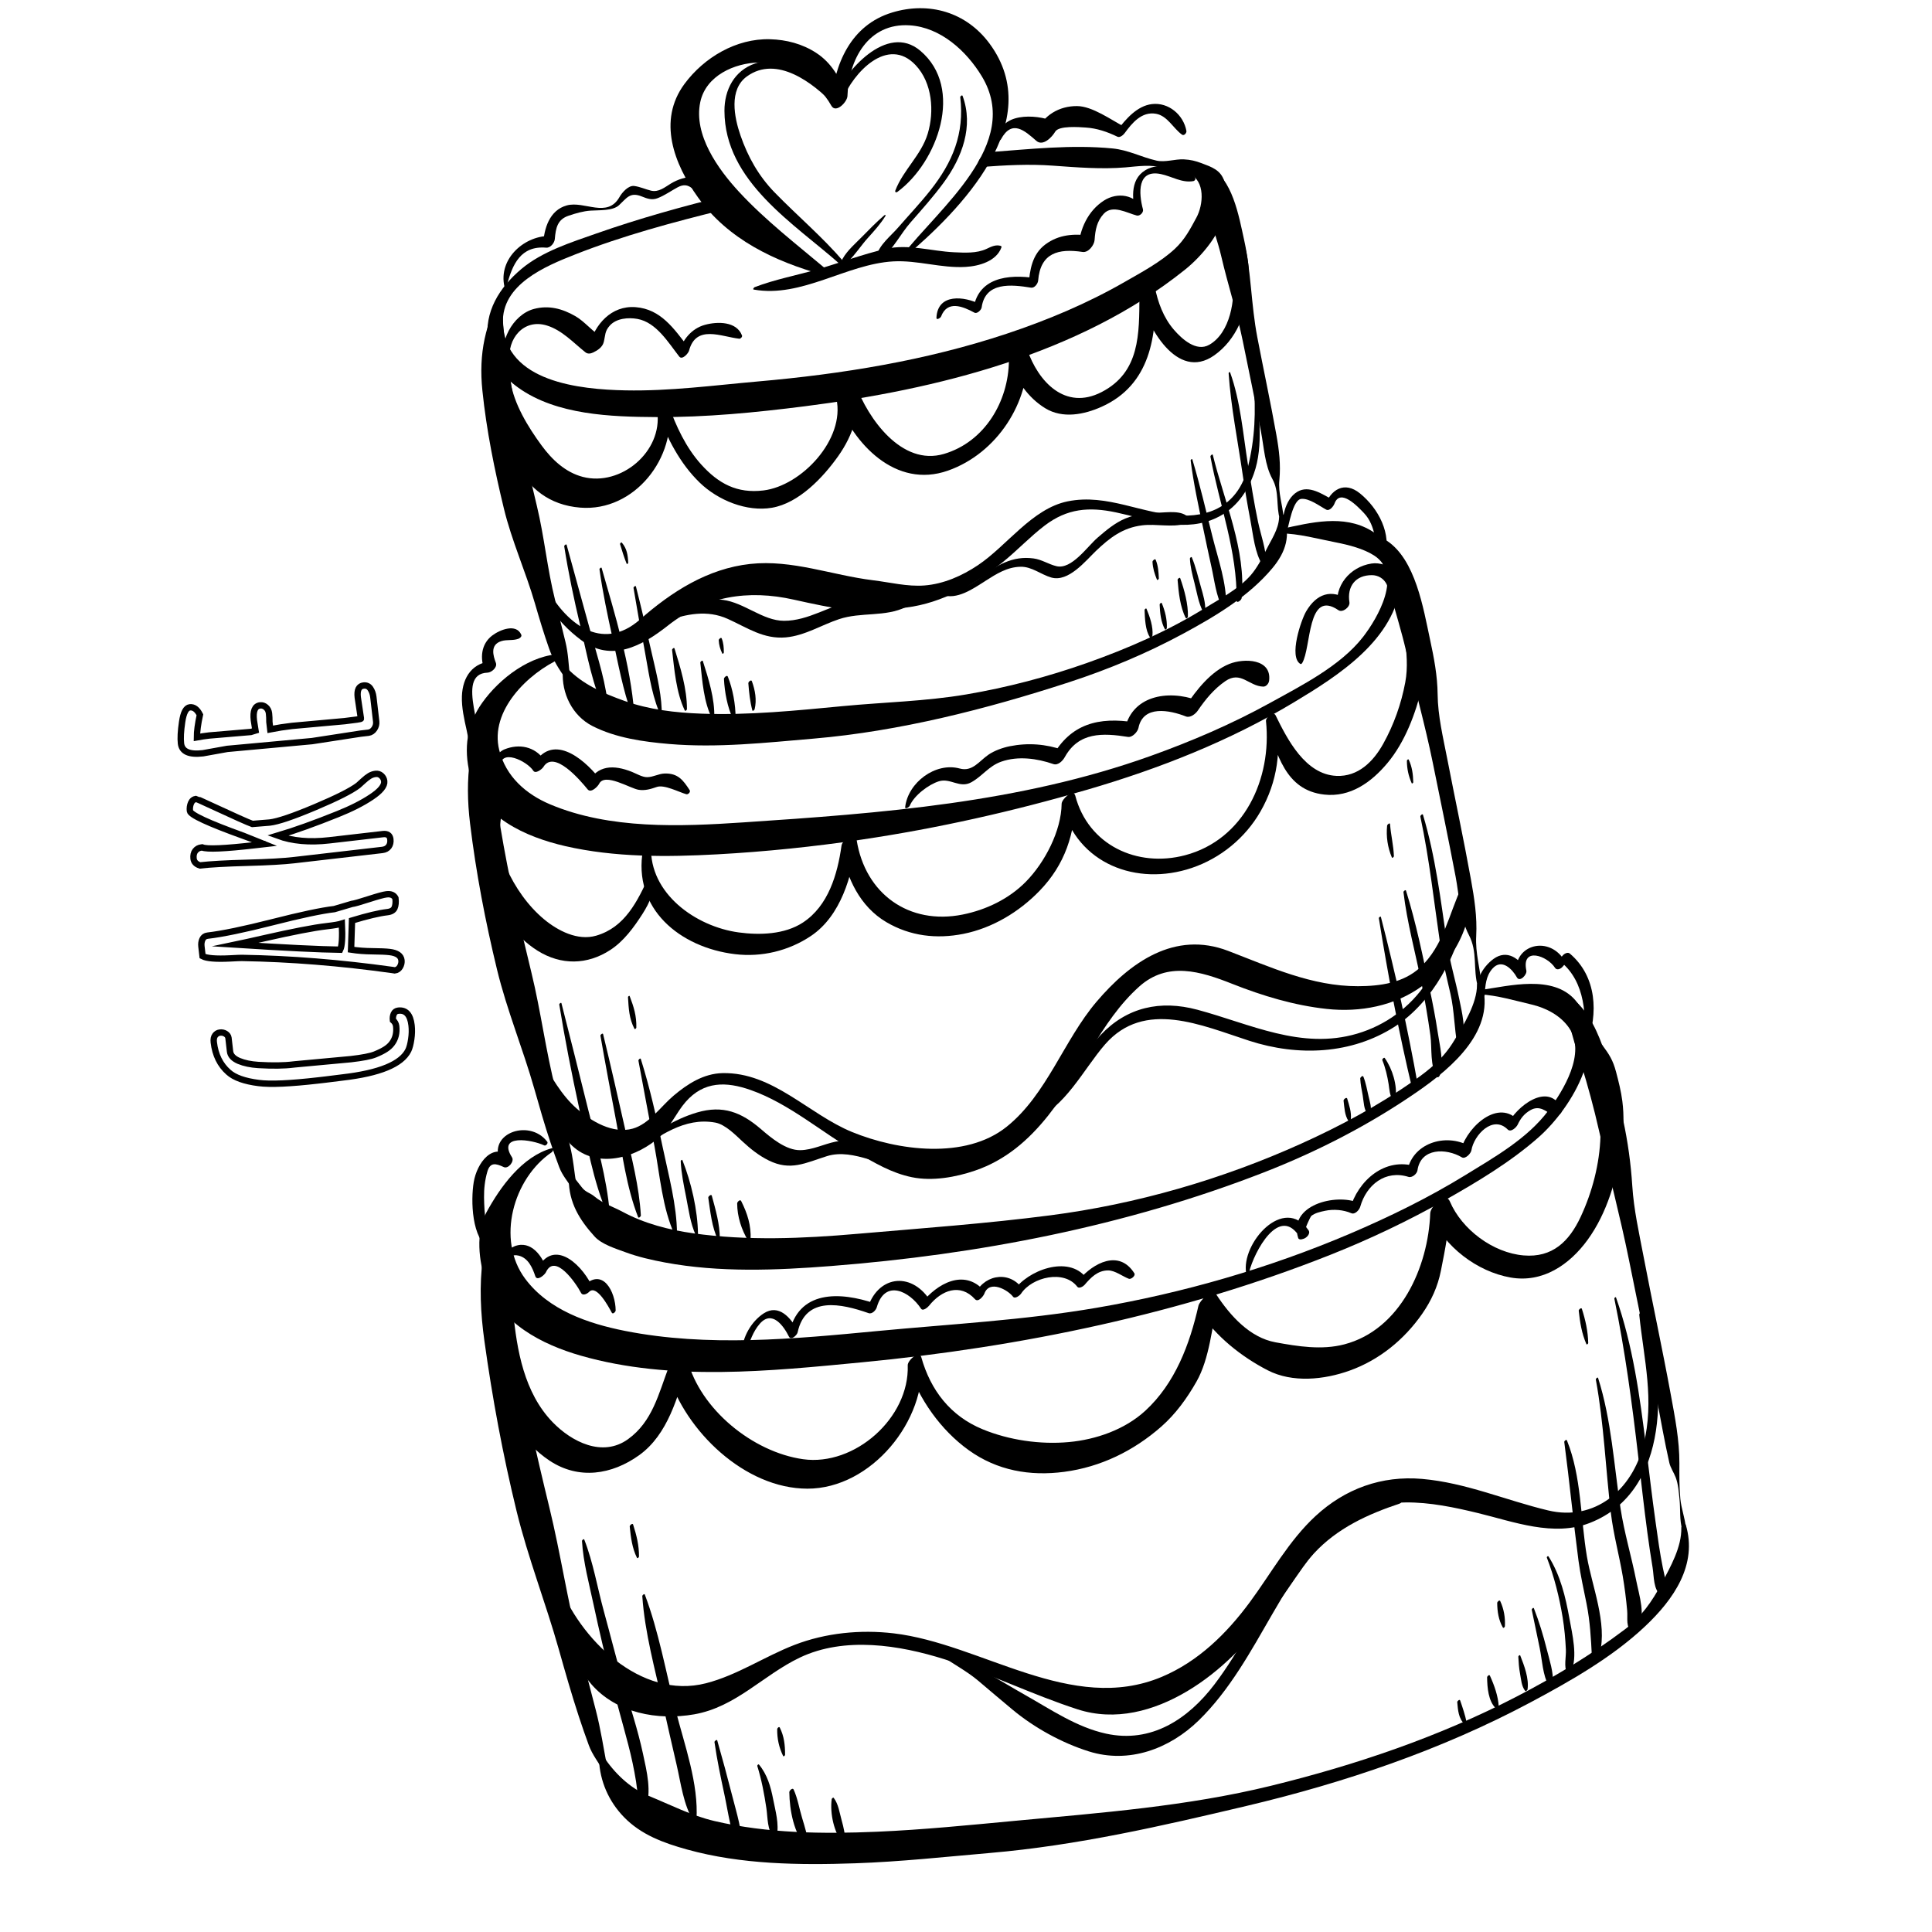 <?xml version="1.0" encoding="UTF-8" standalone="no"?>
<!-- Created with Inkscape (http://www.inkscape.org/) -->

<svg
   width="800"
   height="800"
   viewBox="0 0 211.667 211.667"
   version="1.1"
   id="svg15340"
   inkscape:version="1.1.2 (b8e25be833, 2022-02-05)"
   sodipodi:docname="tarta.svg"
   xmlns:inkscape="http://www.inkscape.org/namespaces/inkscape"
   xmlns:sodipodi="http://sodipodi.sourceforge.net/DTD/sodipodi-0.dtd"
   xmlns="http://www.w3.org/2000/svg"
   xmlns:svg="http://www.w3.org/2000/svg">
  <sodipodi:namedview
     id="namedview15342"
     pagecolor="#505050"
     bordercolor="#ffffff"
     borderopacity="1"
     inkscape:pageshadow="0"
     inkscape:pageopacity="0"
     inkscape:pagecheckerboard="1"
     inkscape:document-units="mm"
     showgrid="false"
     units="px"
     inkscape:zoom="1.1830527"
     inkscape:cx="360.50802"
     inkscape:cy="414.18272"
     inkscape:window-width="2323"
     inkscape:window-height="1321"
     inkscape:window-x="2469"
     inkscape:window-y="-692"
     inkscape:window-maximized="1"
     inkscape:current-layer="layer1" />
  <defs
     id="defs15337">
    <clipPath
       clipPathUnits="userSpaceOnUse"
       id="clipPath2326">
      <path
         d="M 0,500 H 500 V 0 H 0 Z"
         id="path2324" />
    </clipPath>
    <clipPath
       clipPathUnits="userSpaceOnUse"
       id="clipPath2730">
      <path
         d="M 0,500 H 500 V 0 H 0 Z"
         id="path2728" />
    </clipPath>
  </defs>
  <g
     inkscape:label="Capa 1"
     inkscape:groupmode="layer"
     id="layer1">
    <g
       id="g2320"
       transform="matrix(1.394,0,0,-1.394,-76.074,286.043)">
      <g
         id="g2322"
         clip-path="url(#clipPath2326)">
        <g
           id="g2328"
           transform="translate(292.234,271.961)" />
        <g
           id="g2332"
           transform="translate(297.527,282.469)" />
        <g
           id="g2336"
           transform="translate(301.035,272.275)" />
        <g
           id="g2340"
           transform="translate(305.923,276.571)" />
        <g
           id="g2344"
           transform="translate(310.798,280.107)" />
        <g
           id="g2348"
           transform="translate(97.933,114.951)">
          <path
             d="m 0,0 c -2.318,-0.645 -4.039,-3.035 -5.129,-5.036 -0.866,-1.587 -0.607,-3.862 -0.031,-5.512 1.119,-3.203 4.402,-4.882 7.459,-5.756 7.084,-2.027 14.861,-1.212 22.085,-0.519 12.477,1.195 25.165,3.819 36.838,8.458 3.103,1.233 6.123,2.674 9.031,4.314 2.519,1.422 5.113,2.98 7.29,4.897 2.688,2.367 5.757,7.531 2.892,10.806 -1.751,2.001 -5.16,1.115 -7.352,0.798 -0.129,-0.018 -0.35,-0.34 -0.13,-0.352 1.385,-0.083 2.718,-0.488 4.064,-0.803 1.132,-0.266 2.286,-0.867 2.952,-1.852 1.34,-1.982 -0.454,-4.895 -1.643,-6.488 -1.643,-2.198 -4.241,-3.662 -6.539,-5.075 -2.893,-1.777 -5.958,-3.276 -9.079,-4.606 -6.34,-2.699 -13.08,-4.644 -19.87,-5.809 -5.724,-0.983 -11.503,-1.283 -17.274,-1.833 -6.53,-0.621 -13.316,-1.271 -19.807,0.015 -2.903,0.576 -6.005,1.635 -7.841,4.096 -2.298,3.081 -0.938,7.896 2.089,9.946 C 0.104,-0.244 0.229,0.064 0,0"
             style="fill:#000000;fill-opacity:1;fill-rule:nonzero;stroke:none"
             id="path2350" />
        </g>
        <g
           id="g2352"
           transform="translate(101.646,66.926)">
          <path
             d="m 0,0 c 0.075,-1.723 0.766,-3.302 1.957,-4.533 1.347,-1.394 3.114,-2.04 4.966,-2.554 4.265,-1.184 8.837,-1.236 13.229,-1.084 3.549,0.122 7.077,0.508 10.612,0.814 6.831,0.588 13.47,2.117 20.127,3.693 7.711,1.825 15.306,4.398 22.311,8.134 3.128,1.668 6.449,3.551 9.037,6.001 2.217,2.095 4.123,4.813 3.178,7.962 -0.056,0.189 -0.354,-0.086 -0.351,-0.209 0.037,-1.548 -0.846,-3.076 -1.554,-4.419 -0.73,-1.386 -1.62,-2.639 -2.876,-3.588 C 77.969,8.201 75.098,6.472 72.133,4.936 66.028,1.772 59.463,-0.454 52.796,-2.085 46.213,-3.695 39.46,-4.203 32.731,-4.831 29.112,-5.169 25.489,-5.535 21.856,-5.691 17.611,-5.873 13.251,-5.823 9.094,-4.854 7.24,-4.421 5.645,-3.58 3.907,-2.873 2.433,-2.273 1.195,-1.057 0.341,0.245 0.245,0.392 -0.004,0.104 0,0"
             style="fill:#000000;fill-opacity:1;fill-rule:nonzero;stroke:none"
             id="path2354" />
        </g>
        <g
           id="g2356"
           transform="translate(94.523,112.073)">
          <path
             d="m 0,0 c -0.924,-1.885 -1.725,-3.637 -2.003,-5.748 -0.287,-2.182 -0.18,-4.335 0.122,-6.509 0.627,-4.512 1.444,-8.929 2.524,-13.357 0.903,-3.702 2.295,-7.232 3.326,-10.894 0.498,-1.766 1,-3.532 1.574,-5.276 0.25,-0.76 0.51,-1.516 0.787,-2.266 0.275,-0.745 0.735,-1.3 1.12,-1.984 0.1,-0.178 0.353,0.094 0.326,0.234 -0.292,1.535 -0.511,3.019 -0.908,4.546 -0.436,1.683 -0.878,3.365 -1.31,5.05 -0.919,3.578 -1.45,7.225 -2.323,10.812 -1.068,4.39 -2.076,8.785 -2.786,13.249 -0.324,2.043 -0.629,4.079 -0.771,6.145 -0.132,1.916 -0.181,4.196 0.483,6.019 C 0.202,0.133 0.028,0.058 0,0"
             style="fill:#000000;fill-opacity:1;fill-rule:nonzero;stroke:none"
             id="path2358" />
        </g>
        <g
           id="g2360"
           transform="translate(177.701,126.33)">
          <path
             d="m 0,0 c 0.097,-1.618 0.654,-3.203 1.132,-4.743 0.538,-1.733 1.01,-3.482 1.411,-5.251 0.771,-3.39 1.659,-6.729 2.35,-10.14 0.731,-3.616 1.482,-7.228 2.172,-10.853 0.326,-1.709 0.623,-3.423 1.006,-5.121 0.081,-0.36 0.365,-0.788 0.499,-1.142 0.204,-0.543 0.239,-1.135 0.299,-1.707 0.087,-0.835 -0.015,-1.602 0.22,-2.42 0.042,-0.147 0.295,0.063 0.285,0.169 -0.08,0.781 -0.365,1.51 -0.44,2.283 -0.09,0.935 -0.076,1.85 -0.073,2.788 0.004,1.82 -0.349,3.619 -0.68,5.413 -0.669,3.633 -1.45,7.245 -2.143,10.873 -0.349,1.824 -0.762,3.66 -0.88,5.515 -0.113,1.769 -0.348,3.457 -0.72,5.189 C 4.059,-7.38 3.6,-5.637 3.022,-3.924 2.51,-2.404 1.782,-0.655 0.484,0.349 0.296,0.494 -0.012,0.195 0,0"
             style="fill:#000000;fill-opacity:1;fill-rule:nonzero;stroke:none"
             id="path2362" />
        </g>
        <g
           id="g2364"
           transform="translate(98.735,153.793)">
          <path
             d="m 0,0 c -2.446,-0.023 -4.902,-1.912 -6.265,-3.83 -1.214,-1.708 -1.461,-3.582 -0.974,-5.595 0.821,-3.392 4.424,-4.964 7.499,-5.67 3.893,-0.894 7.979,-0.863 11.946,-0.647 3.787,0.207 7.583,0.601 11.334,1.156 5.984,0.885 11.955,2.232 17.761,3.928 5.638,1.646 11.175,3.824 16.218,6.857 3.498,2.104 7.976,4.925 8.432,9.459 0.193,1.915 -0.793,3.113 -2.369,4.051 -2.155,1.281 -4.739,0.623 -7,0.13 C 56.463,9.813 56.228,9.488 56.452,9.486 57.909,9.473 59.416,9.048 60.851,8.77 61.822,8.58 62.995,8.284 63.833,7.745 66.119,6.273 64.115,2.827 62.957,1.337 61.188,-0.937 58.12,-2.479 55.649,-3.844 52.65,-5.5 49.486,-6.856 46.263,-8.011 35.959,-11.702 25.109,-12.509 14.275,-13.23 9.302,-13.563 3.75,-13.789 -0.934,-11.811 c -1.915,0.809 -3.474,2.199 -3.992,4.261 -0.777,3.091 2.27,6.058 4.84,7.205 C 0.004,-0.305 0.221,0.002 0,0"
             style="fill:#000000;fill-opacity:1;fill-rule:nonzero;stroke:none"
             id="path2366" />
        </g>
        <g
           id="g2368"
           transform="translate(99.275,112.51)">
          <path
             d="m 0,0 c 0.005,-1.832 0.841,-3.189 2.036,-4.503 0.556,-0.611 1.649,-0.942 2.403,-1.222 1.008,-0.372 2.063,-0.615 3.118,-0.811 4.288,-0.799 8.741,-0.616 13.067,-0.278 11.552,0.902 23.172,3.137 34.001,7.357 4.237,1.651 8.308,3.748 12.052,6.334 2.771,1.914 6.269,4.883 5.056,8.625 -0.063,0.192 -0.351,-0.09 -0.351,-0.209 -0.008,-1.486 -1.036,-3.122 -1.79,-4.376 C 68.742,9.505 67.703,8.657 66.365,7.718 63.616,5.786 60.642,4.195 57.584,2.813 51.358,-0.001 44.62,-1.952 37.844,-2.83 32.815,-3.482 27.741,-3.846 22.688,-4.283 18.404,-4.655 14.046,-4.846 9.774,-4.242 7.862,-3.972 5.95,-3.479 4.243,-2.561 3.464,-2.141 2.712,-1.927 2.013,-1.344 1.681,-1.066 1.324,-1.018 1.042,-0.65 0.811,-0.35 0.57,-0.059 0.341,0.245 0.233,0.389 0,0.106 0,0"
             style="fill:#000000;fill-opacity:1;fill-rule:nonzero;stroke:none"
             id="path2370" />
        </g>
        <g
           id="g2372"
           transform="translate(93.317,150.409)">
          <path
             d="m 0,0 c -0.802,-1.583 -1.539,-3.036 -1.794,-4.823 -0.246,-1.712 -0.215,-3.4 -0.007,-5.114 0.472,-3.882 1.199,-7.678 2.12,-11.48 0.776,-3.199 2.034,-6.216 2.932,-9.375 0.401,-1.41 0.802,-2.82 1.268,-4.21 0.218,-0.651 0.443,-1.299 0.687,-1.941 0.252,-0.666 0.667,-1.105 1.03,-1.703 0.093,-0.152 0.354,0.063 0.332,0.198 -0.18,1.12 -0.253,2.17 -0.539,3.283 -0.37,1.437 -0.733,2.876 -1.101,4.314 -0.78,3.04 -1.161,6.143 -1.904,9.187 -0.921,3.782 -1.798,7.565 -2.432,11.408 -0.286,1.73 -0.541,3.454 -0.698,5.2 -0.144,1.588 -0.252,3.552 0.267,5.077 C 0.2,0.136 0.028,0.056 0,0"
             style="fill:#000000;fill-opacity:1;fill-rule:nonzero;stroke:none"
             id="path2374" />
        </g>
        <g
           id="g2376"
           transform="translate(163.081,162.353)">
          <path
             d="m 0,0 c 0.003,-1.354 0.453,-2.6 0.8,-3.896 0.392,-1.464 0.847,-2.905 1.19,-4.383 0.683,-2.949 1.498,-5.831 2.103,-8.799 0.611,-2.993 1.229,-5.984 1.801,-8.984 0.276,-1.453 0.348,-3.26 1.039,-4.574 0.711,-1.348 0.306,-2.71 0.713,-4.078 0.044,-0.148 0.295,0.064 0.285,0.169 -0.119,1.311 -0.493,2.471 -0.42,3.82 0.081,1.513 -0.145,2.959 -0.414,4.45 -0.573,3.168 -1.248,6.316 -1.861,9.476 -0.322,1.665 -0.741,3.372 -0.757,5.073 C 4.465,-10.27 4.192,-8.851 3.886,-7.434 3.355,-4.975 2.749,-1.146 0.484,0.349 0.283,0.481 0,0.205 0,0"
             style="fill:#000000;fill-opacity:1;fill-rule:nonzero;stroke:none"
             id="path2378" />
        </g>
        <g
           id="g2380"
           transform="translate(131.705,192.073)">
          <path
             d="m 0,0 c 1.874,0.14 3.738,0.242 5.614,0.104 1.868,-0.136 3.848,-0.295 5.715,-0.136 0.945,0.081 2.025,0.256 2.949,-0.051 0.673,-0.223 1.392,-0.152 2.047,-0.44 1.3,-0.574 1.111,-2.461 0.575,-3.451 -0.497,-0.92 -0.917,-1.731 -1.696,-2.458 -1.115,-1.04 -2.631,-1.85 -3.947,-2.605 -2.936,-1.687 -6.074,-3.006 -9.284,-4.072 -6.318,-2.101 -12.925,-3.167 -19.541,-3.748 -3.476,-0.306 -6.916,-0.77 -10.415,-0.7 -3.532,0.072 -9.441,0.642 -9.624,5.276 -0.121,3.039 3.321,4.479 5.657,5.398 3.775,1.487 7.732,2.548 11.666,3.516 0.518,0.128 1.091,1.323 0.282,1.125 -3.459,-0.849 -6.894,-1.804 -10.255,-2.984 -1.989,-0.699 -4.26,-1.412 -5.899,-2.791 -1.739,-1.464 -2.929,-3.369 -2.629,-5.679 0.204,-1.571 1.141,-2.761 2.397,-3.658 3,-2.142 7.281,-2.281 10.824,-2.303 3.899,-0.025 7.833,0.36 11.695,0.851 10.336,1.315 21.56,4.08 29.859,10.727 1.35,1.08 2.859,2.886 3.178,4.629 0.144,0.785 0.16,1.572 -0.082,2.338 -0.278,0.881 -1.004,1.114 -1.786,1.41 -0.482,0.181 -0.862,0.273 -1.381,0.3 C 15.202,0.634 14.458,0.341 13.75,0.503 12.554,0.777 11.548,1.335 10.305,1.456 7.075,1.771 3.785,1.399 0.558,1.16 0.041,1.121 -0.694,-0.052 0,0"
             style="fill:#000000;fill-opacity:1;fill-rule:nonzero;stroke:none"
             id="path2382" />
        </g>
        <g
           id="g2384"
           transform="translate(98.807,152.441)">
          <path
             d="m 0,0 c -0.106,-1.738 0.743,-3.493 2.317,-4.3 1.84,-0.942 4.01,-1.244 6.044,-1.417 3.79,-0.321 7.568,0.099 11.34,0.421 6.771,0.579 13.602,2.323 20.055,4.423 3.124,1.016 6.165,2.292 9.055,3.856 2.499,1.353 5.106,2.908 6.949,5.112 1.087,1.299 1.459,2.591 0.884,4.176 -0.071,0.196 -0.345,-0.095 -0.351,-0.209 C 56.242,11.131 55.687,10.361 55.288,9.55 54.955,8.873 54.56,8.117 54.063,7.547 53.106,6.45 51.583,5.655 50.356,4.9 47.492,3.136 44.37,1.775 41.204,0.655 38.111,-0.439 34.92,-1.278 31.687,-1.826 28.513,-2.363 25.259,-2.432 22.06,-2.736 18.35,-3.089 14.628,-3.471 10.896,-3.334 8.844,-3.26 6.767,-3.018 4.824,-2.324 3.185,-1.74 1.528,-1.016 0.341,0.245 0.215,0.379 0.007,0.112 0,0"
             style="fill:#000000;fill-opacity:1;fill-rule:nonzero;stroke:none"
             id="path2386" />
        </g>
        <g
           id="g2388"
           transform="translate(94.131,182.351)">
          <path
             d="m 0,0 c -1.422,-2.55 -1.95,-4.923 -1.646,-7.854 0.324,-3.134 0.947,-6.201 1.688,-9.261 0.621,-2.57 1.714,-4.95 2.447,-7.483 0.341,-1.176 0.692,-2.345 1.098,-3.501 0.349,-0.989 0.756,-1.598 1.33,-2.431 0.088,-0.129 0.325,0.123 0.313,0.225 -0.106,0.945 -0.121,1.777 -0.352,2.717 -0.267,1.092 -0.534,2.183 -0.81,3.272 -0.618,2.448 -0.842,4.949 -1.432,7.397 -0.68,2.821 -1.315,5.64 -1.842,8.494 -0.256,1.389 -0.432,2.785 -0.63,4.182 -0.187,1.311 -0.358,2.971 -0.003,4.264 C 0.194,0.143 0.028,0.051 0,0"
             style="fill:#000000;fill-opacity:1;fill-rule:nonzero;stroke:none"
             id="path2390" />
        </g>
        <g
           id="g2392"
           transform="translate(149.112,191.742)">
          <path
             d="m 0,0 c -0.191,-2.188 0.948,-4.558 1.438,-6.669 0.52,-2.237 1.226,-4.388 1.688,-6.642 0.491,-2.394 0.985,-4.787 1.444,-7.187 0.228,-1.188 0.298,-2.613 0.885,-3.681 0.578,-1.05 0.269,-2.108 0.599,-3.195 0.045,-0.149 0.293,0.065 0.284,0.169 -0.079,1.017 -0.427,1.893 -0.328,2.934 0.116,1.219 -0.02,2.343 -0.235,3.547 -0.459,2.572 -1.011,5.124 -1.502,7.689 -0.488,2.553 -0.476,5.12 -1.038,7.653 C 2.828,-3.544 2.323,-0.542 0.441,0.377 0.24,0.475 0.014,0.163 0,0"
             style="fill:#000000;fill-opacity:1;fill-rule:nonzero;stroke:none"
             id="path2394" />
        </g>
        <g
           id="g2396"
           transform="translate(94.097,101.776)">
          <path
             d="m 0,0 c -0.109,-1.541 -0.473,-3.244 -0.282,-4.776 0.332,-2.664 1.696,-5.107 3.956,-6.605 2.284,-1.514 4.89,-1.107 7.036,0.434 2.269,1.63 3.035,4.614 3.799,7.134 -0.512,-0.247 -1.025,-0.494 -1.537,-0.741 1.367,-4.495 6.041,-9.02 10.96,-9.025 5.021,-0.006 9.393,5.366 8.969,10.222 -0.355,-0.212 -0.71,-0.423 -1.065,-0.635 0.878,-2.559 2.564,-4.973 4.774,-6.561 2.233,-1.604 4.81,-2.058 7.504,-1.703 2.871,0.379 5.46,1.648 7.626,3.55 1.134,0.995 2.027,2.233 2.769,3.538 1.032,1.812 1.231,4.34 1.664,6.346 L 54.752,0.322 c 1.318,-1.955 3.265,-3.516 5.353,-4.595 1.951,-1.008 4.442,-0.745 6.443,-0.027 2.33,0.835 4.277,2.428 5.69,4.447 0.731,1.047 1.232,2.151 1.482,3.401 0.346,1.726 0.691,3.512 0.736,5.276 C 73.94,8.518 73.425,8.21 72.91,7.903 74,5.44 76.552,3.481 79.192,3.017 c 2.526,-0.446 4.64,1.004 6.064,2.967 1.534,2.114 2.31,4.829 2.663,7.383 0.163,1.174 0.211,2.343 0.06,3.519 -0.1,0.773 -0.294,1.54 -0.493,2.292 -0.247,0.93 -0.532,1.363 -1.088,2.116 -0.079,0.107 -0.274,-0.075 -0.301,-0.148 -0.193,-0.506 -0.552,-1.167 -0.531,-1.71 0.024,-0.651 0.152,-1.278 0.287,-1.914 0.245,-1.153 0.445,-2.23 0.408,-3.409 C 86.194,11.949 85.618,9.739 84.704,7.783 83.797,5.843 82.478,4.563 80.228,4.752 77.813,4.954 75.366,6.791 74.427,8.989 74.068,9.829 72.9,8.593 72.881,8.068 72.73,3.843 70.539,-1.085 66.126,-2.238 c -1.77,-0.463 -3.652,-0.16 -5.415,0.164 -2.014,0.37 -3.555,2.099 -4.626,3.73 -0.382,0.583 -1.341,-0.507 -1.42,-0.855 -0.686,-3.041 -1.834,-6.1 -4.177,-8.256 -1.603,-1.476 -3.864,-2.264 -6.002,-2.461 -2.249,-0.208 -4.711,0.148 -6.795,1.01 -2.518,1.04 -4.079,3.058 -4.81,5.662 -0.159,0.569 -1.078,-0.257 -1.064,-0.635 0.144,-4.139 -4.176,-7.955 -8.228,-7.384 -3.953,0.558 -8.091,3.93 -9.085,7.807 -0.192,0.747 -1.337,-0.207 -1.463,-0.54 C 12.237,-6.115 11.759,-8.304 9.834,-9.69 7.821,-11.14 5.397,-9.893 3.905,-8.349 1.673,-6.042 1.087,-2.683 0.802,0.385 0.752,0.917 0.022,0.322 0,0"
             style="fill:#000000;fill-opacity:1;fill-rule:nonzero;stroke:none"
             id="path2398" />
        </g>
        <g
           id="g2400"
           transform="translate(93.818,141.853)">
          <path
             d="m 0,0 c -1.241,-1.617 -1.065,-4.195 -0.646,-6.059 0.485,-2.159 1.771,-4.146 3.663,-5.325 1.837,-1.144 3.889,-1.115 5.697,0.062 1.075,0.7 1.86,1.784 2.542,2.847 0.483,0.754 1.257,2.207 0.692,3.079 -0.042,0.065 -0.152,-0.046 -0.168,-0.082 -0.92,-2.005 -1.902,-4.059 -4.174,-4.717 -1.451,-0.42 -3.002,0.384 -4.088,1.285 -1.268,1.051 -2.296,2.531 -2.961,4.027 -0.764,1.719 -0.544,3.1 -0.32,4.879 C 0.26,0.174 0.062,0.079 0,0"
             style="fill:#000000;fill-opacity:1;fill-rule:nonzero;stroke:none"
             id="path2402" />
        </g>
        <g
           id="g2404"
           transform="translate(105.113,138.444)">
          <path
             d="m 0,0 c -0.857,-4.687 2.927,-7.722 7.226,-8.238 2.096,-0.252 4.222,0.259 5.97,1.432 2.348,1.577 3.239,4.735 3.573,7.394 C 16.38,0.4 15.99,0.212 15.601,0.024 16,-2.265 17.05,-4.502 19.118,-5.72 c 1.871,-1.102 3.939,-1.343 6.054,-0.924 2.28,0.455 4.372,1.716 5.979,3.372 2.019,2.078 2.806,4.53 2.837,7.377 -0.357,-0.212 -0.715,-0.426 -1.071,-0.639 1.205,-4.622 5.891,-6.384 10.208,-4.928 2.259,0.763 4.203,2.356 5.392,4.423 1.367,2.379 1.666,4.884 1.197,7.567 -0.248,-0.176 -0.496,-0.354 -0.743,-0.531 0.859,-2.447 1.473,-5.346 4.557,-5.692 2.057,-0.232 3.711,0.966 4.972,2.473 1.398,1.674 2.213,3.893 2.724,5.985 0.231,0.947 0.401,1.937 0.378,2.913 -0.041,1.613 -0.171,3.542 -1.167,4.846 -0.197,0.258 -0.662,-0.219 -0.689,-0.415 -0.322,-2.345 0.602,-4.608 0.158,-6.98 C 59.588,11.438 59.008,9.797 58.172,8.296 57.389,6.889 56.193,5.695 54.49,5.773 52.051,5.885 50.647,8.621 49.714,10.528 49.529,10.906 48.927,10.366 48.957,10.077 49.43,5.54 47.237,0.768 42.608,-0.461 38.829,-1.464 34.98,0.341 33.968,4.22 33.816,4.806 32.9,3.943 32.896,3.58 32.873,1.451 31.571,-1.037 30.083,-2.548 28.755,-3.897 26.961,-4.755 25.121,-5.125 20.9,-5.974 17.455,-3.493 16.787,0.731 16.671,1.467 15.66,0.744 15.597,0.295 15.281,-1.964 14.561,-4.442 12.561,-5.754 11.124,-6.697 9.159,-6.753 7.517,-6.53 4.133,-6.071 0.484,-3.465 0.628,0.23 0.644,0.618 0.041,0.224 0,0"
             style="fill:#000000;fill-opacity:1;fill-rule:nonzero;stroke:none"
             id="path2406" />
        </g>
        <g
           id="g2408"
           transform="translate(93.999,174.92)">
          <path
             d="m 0,0 c -0.172,-4.212 1.269,-9.228 6.177,-9.62 4.276,-0.343 7.607,3.972 6.95,7.98 -0.294,-0.174 -0.587,-0.35 -0.881,-0.525 0.775,-2.018 1.754,-3.977 3.325,-5.495 1.432,-1.385 3.695,-2.311 5.674,-1.969 2.117,0.365 4.015,2.378 5.192,4.038 1.187,1.674 1.839,3.598 1.389,5.616 -0.506,-0.361 -1.012,-0.724 -1.517,-1.086 1.321,-3.559 4.653,-7.097 8.764,-5.652 3.839,1.35 6.456,5.361 6.259,9.361 -0.479,-0.285 -0.958,-0.571 -1.437,-0.856 0.608,-1.451 1.463,-2.762 2.823,-3.599 1.371,-0.843 3.067,-0.502 4.441,0.117 3.82,1.719 4.363,5.577 4.19,9.317 -0.401,-0.238 -0.801,-0.478 -1.202,-0.716 0.585,-2.264 2.912,-6.628 5.848,-4.569 3.469,2.431 3.534,8.604 0.843,11.608 -0.195,0.218 -0.603,-0.216 -0.583,-0.421 0.167,-1.744 0.961,-3.306 1.194,-5.049 C 57.677,6.773 57.271,4.122 55.612,3.178 54.589,2.596 53.455,3.645 52.841,4.353 52.008,5.312 51.569,6.527 51.326,7.755 51.199,8.396 50.128,7.458 50.125,7.039 50.106,4.039 50.18,1.018 47.144,-0.542 44.293,-2.007 42.175,0.271 41.305,2.802 41.035,3.588 39.873,2.433 39.868,1.945 39.839,-1.261 37.972,-4.454 34.759,-5.4 c -3.327,-0.981 -5.975,2.796 -6.933,5.425 -0.305,0.841 -1.665,-0.419 -1.517,-1.086 0.703,-3.183 -2.74,-6.846 -5.735,-7.209 -2.069,-0.25 -3.525,0.526 -4.897,2.047 -1.196,1.325 -1.976,3.011 -2.567,4.677 -0.159,0.45 -0.927,-0.192 -0.881,-0.525 C 12.667,-5.22 9.364,-7.977 6.382,-7.205 5.012,-6.851 3.954,-5.847 3.14,-4.736 2.078,-3.289 0.954,-1.462 0.687,0.33 0.619,0.782 0.012,0.283 0,0"
             style="fill:#000000;fill-opacity:1;fill-rule:nonzero;stroke:none"
             id="path2410" />
        </g>
        <g
           id="g2412"
           transform="translate(96.86,121.846)">
          <path
             d="m 0,0 c 0.568,-2.252 0.969,-5.285 2.857,-6.854 2.021,-1.678 5.016,-0.692 6.723,0.877 0.822,0.756 1.288,1.889 2.024,2.73 1.432,1.633 3.184,1.604 5.103,0.93 3.031,-1.066 5.592,-3.333 8.351,-4.923 1.398,-0.805 2.723,-1.604 4.328,-1.932 1.612,-0.328 3.443,0 4.974,0.526 2.381,0.818 4.183,2.38 5.726,4.314 2.551,3.197 4.084,7.399 7.169,10.152 2.228,1.988 4.822,1.189 7.29,0.211 2.392,-0.947 4.875,-1.699 7.44,-1.976 2.611,-0.283 5.353,0.23 7.498,1.799 2.257,1.652 4.366,5.171 3.586,8.023 C 73.004,14.114 72.66,13.806 72.615,13.71 71.591,11.528 71.167,9.024 69.335,7.322 68.007,6.088 66.169,5.848 64.44,5.842 60.82,5.83 57.546,7.35 54.243,8.615 50.03,10.229 46.524,7.716 43.886,4.613 41.311,1.584 39.984,-2.676 36.83,-5.204 33.583,-7.807 28.257,-7.083 24.68,-5.618 21.257,-4.216 18.45,-0.905 14.496,-0.99 13.006,-1.022 11.735,-1.844 10.635,-2.776 9.652,-3.609 8.724,-4.994 7.44,-5.352 5.872,-5.789 4.182,-4.775 3.052,-3.787 1.8,-2.691 1.06,-1.261 0.187,0.133 0.126,0.229 -0.021,0.083 0,0"
             style="fill:#000000;fill-opacity:1;fill-rule:nonzero;stroke:none"
             id="path2414" />
        </g>
        <g
           id="g2416"
           transform="translate(98.246,80.719)">
          <path
             d="m 0,0 c 0.262,-2.872 0.874,-5.656 2.795,-7.883 1.975,-2.287 5.226,-2.873 8.083,-2.376 3.285,0.571 5.426,3.087 8.309,4.461 3.511,1.674 7.824,0.991 11.38,-0.134 3.546,-1.122 6.91,-2.787 10.446,-3.932 2.97,-0.962 6.003,-0.131 8.614,1.422 2.68,1.592 4.825,3.88 6.697,6.344 1.704,2.244 3.043,4.707 5.159,6.612 3.053,2.747 7.402,1.92 11.005,1.046 2.8,-0.679 5.938,-1.891 8.796,-0.771 6.397,2.508 6.013,11.238 4.256,16.586 -0.065,0.196 -0.394,-0.086 -0.38,-0.227 0.361,-3.493 1.219,-6.724 0.331,-10.233 C 84.601,7.396 81.689,4.885 77.991,5.77 74.664,6.565 71.528,7.949 68.083,8.246 64.914,8.519 62.044,7.476 59.721,5.33 57.626,3.396 56.23,0.829 54.554,-1.442 52.733,-3.91 50.5,-6.105 47.642,-7.309 40.527,-10.301 33.483,-4.704 26.551,-3.891 23.956,-3.586 21.219,-3.855 18.773,-4.799 16.428,-5.705 14.262,-7.187 11.815,-7.814 6.673,-9.137 1.844,-4.307 0.209,0.124 0.169,0.232 -0.007,0.076 0,0"
             style="fill:#000000;fill-opacity:1;fill-rule:nonzero;stroke:none"
             id="path2418" />
        </g>
        <g
           id="g2420"
           transform="translate(96.392,160.994)">
          <path
             d="m 0,0 c 0.421,-2.504 1.829,-4.592 3.848,-6.101 2.381,-1.78 4.778,-0.477 6.819,1.132 2.949,2.325 6.299,2.852 9.904,2.042 1.442,-0.325 2.889,-0.624 4.351,-0.848 0.685,-0.105 1.369,-0.169 2.062,-0.152 0.855,0.021 1.592,0.281 2.423,0.382 2.803,0.34 5.497,1.868 7.647,3.618 1.111,0.905 2.092,1.955 3.232,2.823 1.772,1.348 3.48,1.484 5.604,1.035 2.443,-0.517 5.029,-1.539 7.513,-0.593 1.673,0.639 2.722,1.966 3.316,3.618 0.805,2.241 0.376,4.976 0.127,7.292 -0.01,0.091 -0.151,-0.005 -0.145,-0.07 C 56.896,11.877 56.815,9.727 56.253,7.479 55.598,4.854 53.719,3.608 51.054,3.679 47.963,3.761 45.24,5.438 42.092,4.799 39.296,4.23 37.327,1.314 35.041,-0.217 33.788,-1.056 32.346,-1.695 30.833,-1.812 29.5,-1.915 28.13,-1.566 26.797,-1.403 23.564,-1.006 20.435,0.238 17.143,-0.12 13.794,-0.486 10.957,-2.306 8.483,-4.484 5.467,-7.142 2.536,-4.732 1.034,-1.782 0.719,-1.164 0.45,-0.514 0.256,0.152 0.218,0.281 -0.017,0.1 0,0"
             style="fill:#000000;fill-opacity:1;fill-rule:nonzero;stroke:none"
             id="path2422" />
        </g>
        <g
           id="g2424"
           transform="translate(128.53,75.098)">
          <path
             d="m 0,0 c 0.957,-0.687 2.011,-1.227 2.916,-1.989 0.903,-0.762 1.801,-1.53 2.71,-2.284 1.71,-1.421 3.871,-2.609 5.987,-3.275 3.156,-0.993 6.341,0.194 8.636,2.428 2.437,2.374 4.11,5.457 5.795,8.374 0.968,1.674 1.946,3.326 3.264,4.756 1.83,1.983 4.222,3.078 6.738,3.916 0.113,0.037 0.374,0.328 0.133,0.361 -0.905,0.124 -1.372,0.171 -2.28,-0.166 C 32.907,11.753 31.996,11.264 31.116,10.678 29.369,9.513 27.928,7.879 26.764,6.146 24.915,3.394 23.51,0.38 21.5,-2.272 19.414,-5.023 16.52,-6.93 12.973,-6.155 10.661,-5.65 8.637,-4.26 6.61,-3.116 4.581,-1.971 2.38,-0.523 0.157,0.185 0.084,0.208 -0.081,0.059 0,0"
             style="fill:#000000;fill-opacity:1;fill-rule:nonzero;stroke:none"
             id="path2426" />
        </g>
        <g
           id="g2428"
           transform="translate(135.698,117.134)">
          <path
             d="m 0,0 c 2.566,0.943 4.031,4.039 5.726,5.983 3.098,3.553 7.592,1.489 11.346,0.277 3.819,-1.234 8.017,-1.074 11.441,1.129 1.498,0.965 2.767,2.445 3.659,3.973 0.48,0.822 0.9,1.676 1.204,2.578 0.211,0.623 0.791,1.746 0.275,2.316 -0.072,0.079 -0.202,-0.039 -0.244,-0.091 -0.496,-0.61 -0.587,-1.337 -0.814,-2.08 C 32.239,12.933 31.67,11.847 31.002,10.848 29.697,8.892 27.785,7.488 25.535,6.824 21.14,5.528 17.122,7.596 12.976,8.705 10.066,9.483 7.444,8.91 5.372,6.714 4.46,5.748 3.733,4.587 3.015,3.476 2.161,2.156 1.201,1.131 -0.027,0.155 -0.097,0.1 -0.135,-0.05 0,0"
             style="fill:#000000;fill-opacity:1;fill-rule:nonzero;stroke:none"
             id="path2430" />
        </g>
        <g
           id="g2432"
           transform="translate(104.474,114.659)">
          <path
             d="m 0,0 c 1.932,1.232 3.874,2.757 6.321,2.308 0.772,-0.142 1.574,-0.964 2.13,-1.48 0.637,-0.59 1.28,-1.106 2.061,-1.493 1.718,-0.85 2.877,-0.199 4.57,0.335 1.079,0.34 2.206,0.076 3.253,-0.232 0.505,-0.15 1.002,-0.327 1.506,-0.482 0.572,-0.176 0.779,-0.034 1.432,0.023 0.113,0.009 0.333,0.207 0.181,0.303 -1.535,0.967 -3.807,1.921 -5.7,1.526 C 14.833,0.615 13.96,0.16 13.009,0.142 11.875,0.118 10.7,1.112 9.9,1.801 8.357,3.127 6.91,3.702 4.878,3.103 3.07,2.568 1.25,1.443 -0.061,0.096 -0.124,0.03 -0.09,-0.058 0,0"
             style="fill:#000000;fill-opacity:1;fill-rule:nonzero;stroke:none"
             id="path2434" />
        </g>
        <g
           id="g2436"
           transform="translate(128.591,158.456)">
          <path
             d="m 0,0 c 1.173,-0.453 2.487,0.486 3.434,1.089 0.867,0.551 1.696,1.086 2.757,1.108 0.88,0.02 1.604,-0.614 2.413,-0.846 1.354,-0.389 2.702,1.318 3.523,2.101 1.08,1.03 2.101,1.814 3.619,2 1.109,0.137 2.328,-0.186 3.383,0.123 0.153,0.045 0.43,0.293 0.282,0.468 C 18.887,6.662 17.764,6.467 17.022,6.446 16.15,6.421 15.239,6.327 14.431,5.991 13.612,5.651 12.908,5.056 12.244,4.483 11.428,3.78 10.205,1.959 9.013,2.242 8.388,2.391 7.863,2.765 7.208,2.851 6.381,2.958 5.686,2.846 4.921,2.521 4.236,2.231 3.627,1.751 3.027,1.321 2.071,0.638 1.196,0.315 0.054,0.112 0.021,0.106 -0.057,0.021 0,0"
             style="fill:#000000;fill-opacity:1;fill-rule:nonzero;stroke:none"
             id="path2438" />
        </g>
        <g
           id="g2440"
           transform="translate(106.887,156.363)">
          <path
             d="m 0,0 c 1.618,0.582 3.266,0.925 4.889,0.189 1.532,-0.692 2.807,-1.606 4.558,-1.45 1.482,0.133 2.799,0.973 4.185,1.434 1.739,0.579 3.625,0.146 5.268,0.958 0.065,0.032 0.261,0.221 0.147,0.302 C 17.906,2.244 16.019,1.851 14.715,1.601 12.854,1.242 11.231,0.037 9.3,0.042 7.637,0.046 6.169,1.479 4.493,1.688 2.816,1.897 1.318,1.121 -0.003,0.196 -0.061,0.155 -0.142,-0.052 0,0"
             style="fill:#000000;fill-opacity:1;fill-rule:nonzero;stroke:none"
             id="path2442" />
        </g>
        <g
           id="g2444"
           transform="translate(119.576,183.974)">
          <path
             d="m 0,0 c -2.347,1.978 -4.841,3.893 -6.93,6.153 -1.644,1.781 -3.582,4.48 -3.036,7.051 0.441,2.074 2.689,3.066 4.597,3.105 2.219,0.045 4.648,-1.483 5.7,-3.39 0.358,-0.648 1.254,0.293 1.269,0.757 0.088,2.866 1.64,5.765 4.894,5.555 2.433,-0.156 4.464,-2.022 5.663,-4.002 C 15.384,9.898 8.75,4.842 5.891,1.122 5.789,0.989 5.911,0.857 6.044,0.969 10.5,4.708 17.287,11.659 12.774,17.788 10.943,20.273 8.011,21.12 5.112,20.239 1.854,19.25 0.563,16.188 0.308,13.055 c 0.422,0.252 0.845,0.504 1.268,0.757 -0.619,1.302 -1.197,2.45 -2.433,3.255 -1.088,0.71 -2.343,1.036 -3.633,1.071 -2.644,0.073 -5.18,-1.431 -6.718,-3.512 -2.138,-2.897 -0.813,-6.31 1.074,-8.934 2.366,-3.29 6.007,-5.011 9.812,-6.07 C -0.172,-0.419 0.162,-0.136 0,0"
             style="fill:#000000;fill-opacity:1;fill-rule:nonzero;stroke:none"
             id="path2446" />
        </g>
        <g
           id="g2448"
           transform="translate(113.808,182.438)">
          <path
             d="m 0,0 c 3.777,-0.673 7.289,2.006 10.962,2.214 1.916,0.108 3.777,-0.547 5.696,-0.434 1.056,0.063 2.415,0.445 2.81,1.53 0.015,0.042 0.001,0.107 -0.048,0.122 C 19.015,3.555 18.66,3.367 18.292,3.195 17.523,2.835 16.573,2.895 15.749,2.932 13.99,3.011 12.155,3.604 10.393,3.199 8.601,2.786 6.86,2.131 5.095,1.614 3.422,1.125 1.7,0.811 0.069,0.187 0.029,0.172 -0.098,0.018 0,0"
             style="fill:#000000;fill-opacity:1;fill-rule:nonzero;stroke:none"
             id="path2450" />
        </g>
        <g
           id="g2452"
           transform="translate(94.631,176.796)">
          <path
             d="M 0,0 C -0.221,1.777 1.096,3.38 2.919,2.818 4.118,2.449 5,1.468 5.95,0.712 6.134,0.564 6.36,0.603 6.562,0.698 6.911,0.863 7.291,1.112 7.391,1.514 7.53,2.07 7.462,2.361 7.868,2.813 c 0.519,0.579 1.463,0.648 2.166,0.523 1.489,-0.266 2.437,-1.867 3.292,-2.961 0.235,-0.3 0.715,0.261 0.768,0.462 0.547,2.08 2.531,1.1 3.948,0.942 0.105,-0.011 0.256,0.148 0.216,0.253 -0.425,1.119 -1.925,1.111 -2.919,0.837 -1.067,-0.293 -1.786,-1.207 -2.06,-2.235 0.256,0.153 0.512,0.307 0.768,0.462 C 12.916,2.554 11.887,4.109 9.891,4.26 7.982,4.403 6.692,2.903 6.243,1.227 6.57,1.465 6.898,1.702 7.226,1.94 6.533,2.299 5.916,3.118 5.164,3.551 4.138,4.142 3.07,4.429 1.906,4.119 0.235,3.676 -0.974,1.421 -0.332,-0.198 -0.265,-0.367 0.016,-0.124 0,0"
             style="fill:#000000;fill-opacity:1;fill-rule:nonzero;stroke:none"
             id="path2454" />
        </g>
        <g
           id="g2456"
           transform="translate(128.533,180.316)">
          <path
             d="M 0,0 C 0.494,1.305 1.71,0.801 2.626,0.306 2.836,0.192 3.164,0.529 3.19,0.715 3.472,2.746 5.522,2.521 7.076,2.271 7.35,2.228 7.611,2.593 7.63,2.825 c 0.177,2.184 1.592,2.54 3.494,2.253 0.463,-0.069 0.916,0.544 0.943,0.943 0.053,0.775 0.174,1.467 0.719,2.058 0.686,0.745 1.83,0.059 2.594,-0.138 0.242,-0.062 0.553,0.244 0.487,0.488 -0.34,1.261 -0.463,3.163 1.414,2.769 0.862,-0.181 1.655,-0.716 2.557,-0.55 0.075,0.014 0.175,0.12 0.146,0.201 -0.406,1.137 -2.739,1.201 -3.679,0.783 -1.465,-0.652 -1.319,-2.28 -1.006,-3.61 0.189,0.136 0.379,0.271 0.568,0.407 C 15.279,9.59 13.87,9.806 12.799,9.116 11.546,8.31 10.887,6.866 10.793,5.409 11.108,5.723 11.422,6.037 11.736,6.352 10.468,6.536 9.25,6.455 8.194,5.667 7.159,4.895 6.968,3.668 6.882,2.466 L 7.436,3.02 C 5.251,3.348 2.839,3.075 2.521,0.47 2.713,0.633 2.904,0.797 3.095,0.96 1.841,1.604 -0.269,1.85 -0.363,-0.091 -0.374,-0.317 -0.039,-0.103 0,0"
             style="fill:#000000;fill-opacity:1;fill-rule:nonzero;stroke:none"
             id="path2458" />
        </g>
        <g
           id="g2460"
           transform="translate(94.406,182.757)">
          <path
             d="m 0,0 c 0.438,1.675 1.098,3.142 3.091,2.974 0.342,-0.029 0.655,0.377 0.68,0.68 0.074,0.872 0.205,1.535 1.084,1.832 0.558,0.189 1.146,0.36 1.735,0.4 0.618,0.041 1.735,-0.029 2.221,0.42 0.608,0.561 0.866,1.071 1.802,0.69 0.427,-0.174 0.795,-0.304 1.241,-0.131 0.561,0.218 1.047,0.572 1.575,0.856 0.955,0.514 1.273,-0.372 1.976,-0.77 0.085,-0.048 0.193,0.098 0.196,0.167 0.077,1.836 -1.623,1.553 -2.716,0.891 C 12.422,7.728 11.932,7.308 11.331,7.455 10.879,7.565 10.479,7.759 10.015,7.822 9.549,7.886 9.05,7.298 8.856,6.956 7.895,5.252 6.102,6.677 4.711,6.294 3.341,5.917 2.918,4.46 2.853,3.213 3.079,3.439 3.306,3.666 3.533,3.894 1.447,3.999 -0.697,2.132 -0.187,-0.09 -0.163,-0.193 -0.012,-0.045 0,0"
             style="fill:#000000;fill-opacity:1;fill-rule:nonzero;stroke:none"
             id="path2462" />
        </g>
        <g
           id="g2464"
           transform="translate(133.239,194.243)">
          <path
             d="M 0,0 C 0.867,1.611 1.881,0.671 2.787,-0.12 3.307,-0.574 4.028,0.19 4.262,0.6 4.546,1.097 6.166,0.961 6.657,0.93 7.541,0.874 8.364,0.591 9.153,0.209 9.354,0.111 9.62,0.347 9.724,0.489 c 0.59,0.808 1.346,1.72 2.464,1.522 0.903,-0.16 1.359,-1.156 2.046,-1.643 0.16,-0.113 0.37,0.138 0.343,0.292 C 14.352,1.925 13.176,2.929 11.865,2.772 10.696,2.634 9.799,1.58 9.14,0.706 9.33,0.8 9.52,0.893 9.71,0.986 8.661,1.525 7.187,2.611 5.979,2.616 4.572,2.622 3.376,1.902 2.77,0.619 3.214,0.889 3.659,1.159 4.103,1.429 2.785,1.995 -0.257,2.141 -0.145,-0.036 -0.14,-0.132 -0.02,-0.036 0,0"
             style="fill:#000000;fill-opacity:1;fill-rule:nonzero;stroke:none"
             id="path2466" />
        </g>
        <g
           id="g2468"
           transform="translate(92.145,145.83)">
          <path
             d="M 0,0 C 0.766,1.443 -1.909,6.404 0.745,6.5 1.06,6.512 1.533,6.916 1.4,7.268 1.196,7.81 0.916,8.69 1.825,8.977 2.276,9.119 2.706,8.998 3.17,9.162 3.276,9.199 3.456,9.339 3.398,9.475 3.008,10.394 1.709,9.874 1.108,9.415 0.219,8.736 0.144,7.608 0.526,6.641 0.745,6.896 0.963,7.152 1.182,7.408 -0.424,7.328 -1.217,6.17 -1.27,4.646 -1.301,3.747 -1.086,2.828 -0.893,1.956 -0.773,1.419 -0.635,0.276 -0.134,-0.065 -0.083,-0.1 -0.023,-0.043 0,0"
             style="fill:#000000;fill-opacity:1;fill-rule:nonzero;stroke:none"
             id="path2470" />
        </g>
        <g
           id="g2472"
           transform="translate(93.897,144.861)">
          <path
             d="m 0,0 c -0.073,1.605 2.116,0.506 2.59,-0.241 0.177,-0.278 0.697,0.139 0.79,0.295 0.837,1.385 2.892,-1.036 3.48,-1.758 0.264,-0.323 0.798,0.228 0.905,0.441 0.447,0.896 2.441,-0.377 3.109,-0.475 0.507,-0.075 0.943,0.058 1.418,0.223 0.589,0.206 1.721,-0.397 2.317,-0.569 0.15,-0.043 0.361,0.176 0.27,0.317 -0.508,0.785 -0.922,1.343 -1.974,1.309 C 12.43,-0.474 12.03,-0.737 11.539,-0.745 11.16,-0.752 10.684,-0.467 10.341,-0.329 8.927,0.236 7.604,0.243 6.85,-1.251 7.151,-1.104 7.453,-0.957 7.754,-0.81 6.435,0.831 4.017,2.749 2.58,0.193 2.869,0.334 3.158,0.475 3.447,0.616 2.706,1.666 1.478,1.908 0.32,1.439 -0.241,1.213 -1.028,0.213 -0.164,-0.14 -0.093,-0.169 0.003,-0.066 0,0"
             style="fill:#000000;fill-opacity:1;fill-rule:nonzero;stroke:none"
             id="path2474" />
        </g>
        <g
           id="g2476"
           transform="translate(126.067,141.858)">
          <path
             d="m 0,0 c 0.343,0.826 1.496,1.687 2.3,1.935 0.902,0.278 1.633,-0.581 2.542,-0.079 0.872,0.482 1.372,1.276 2.359,1.622 1.32,0.461 2.805,0.255 4.093,-0.191 0.369,-0.127 0.737,0.261 0.894,0.543 1.095,1.983 2.975,1.908 4.966,1.592 0.348,-0.056 0.765,0.402 0.827,0.709 0.363,1.809 2.433,1.406 3.731,0.899 0.338,-0.132 0.755,0.201 0.93,0.457 0.603,0.885 1.275,1.704 2.163,2.316 1.222,0.841 1.846,-0.394 2.979,-0.429 0.241,-0.007 0.438,0.249 0.465,0.466 0.215,1.741 -1.975,1.777 -3.122,1.32 C 23.675,10.581 22.524,9.1 21.69,7.841 22,7.993 22.31,8.146 22.62,8.298 20.285,9.153 17.361,8.683 16.875,5.854 17.15,6.09 17.426,6.326 17.702,6.562 14.873,7.012 12.64,6.472 11.188,3.844 11.485,4.024 11.783,4.205 12.081,4.387 10.692,4.868 9.298,4.976 7.855,4.687 7.308,4.576 6.649,4.341 6.187,4.021 5.452,3.515 4.934,2.665 3.933,2.938 2.028,3.457 -0.129,1.839 -0.354,-0.089 -0.38,-0.309 -0.039,-0.094 0,0"
             style="fill:#000000;fill-opacity:1;fill-rule:nonzero;stroke:none"
             id="path2478" />
        </g>
        <g
           id="g2480"
           transform="translate(156.909,153.075)">
          <path
             d="M 0,0 C 0.738,1.2 0.371,5.86 2.856,4.164 3.181,3.942 3.779,4.415 3.719,4.786 3.52,6.03 4.194,6.921 5.481,6.918 5.975,6.917 6.413,6.656 6.634,6.22 6.802,5.888 6.673,5.509 7.044,5.325 7.12,5.288 7.235,5.362 7.283,5.415 8.463,6.714 6.794,8.04 5.452,7.831 3.75,7.566 2.506,6.072 2.79,4.339 3.077,4.546 3.365,4.754 3.653,4.961 2.293,5.883 1.119,5.437 0.319,4.073 -0.078,3.396 -1.072,0.489 -0.13,-0.064 -0.088,-0.089 -0.019,-0.031 0,0"
             style="fill:#000000;fill-opacity:1;fill-rule:nonzero;stroke:none"
             id="path2482" />
        </g>
        <g
           id="g2484"
           transform="translate(155.687,163.316)">
          <path
             d="M 0,0 C 0.171,0.527 0.478,2.601 1.153,2.67 1.78,2.735 2.595,2.106 3.114,1.828 3.386,1.683 3.695,2.104 3.768,2.304 4.22,3.542 5.614,2.05 6.089,1.549 7.068,0.518 6.908,-0.894 7.424,-2.111 7.487,-2.261 7.68,-2.052 7.704,-1.977 8.3,-0.094 7.218,1.927 5.767,3.104 4.557,4.086 3.473,3.422 3.003,2.112 3.222,2.271 3.439,2.43 3.658,2.588 2.83,3.021 1.783,3.786 0.847,3.23 -0.171,2.626 -0.441,0.952 -0.276,-0.102 -0.248,-0.284 -0.028,-0.088 0,0"
             style="fill:#000000;fill-opacity:1;fill-rule:nonzero;stroke:none"
             id="path2486" />
        </g>
        <g
           id="g2488"
           transform="translate(93.418,107.29)">
          <path
             d="m 0,0 c -0.677,1.155 -0.782,2.479 -0.803,3.79 -0.01,0.685 0.067,1.367 0.257,2.025 0.217,0.757 0.652,0.668 1.293,0.367 C 1.101,6.015 1.597,6.634 1.396,6.945 0.198,8.811 2.972,8.338 3.929,7.885 4.053,7.826 4.252,8.054 4.168,8.167 2.733,10.091 -0.863,8.753 0.632,6.296 0.887,6.513 1.141,6.729 1.396,6.945 -0.132,8.251 -1.368,6.476 -1.613,5.006 -1.852,3.571 -1.798,0.524 -0.312,-0.312 -0.186,-0.382 0.074,-0.126 0,0"
             style="fill:#000000;fill-opacity:1;fill-rule:nonzero;stroke:none"
             id="path2490" />
        </g>
        <g
           id="g2492"
           transform="translate(94.691,104.923)">
          <path
             d="m 0,0 c -0.147,0.561 -0.421,1.837 0.635,1.591 0.756,-0.176 1.096,-0.955 1.317,-1.617 0.142,-0.425 0.746,0.115 0.834,0.307 0.709,1.548 2.366,-0.862 2.758,-1.614 0.139,-0.266 0.489,-0.079 0.64,0.076 0.584,0.603 1.533,-1.182 1.78,-1.639 0.083,-0.154 0.305,0.068 0.304,0.181 -0.012,1.465 -1.017,3.438 -2.53,1.903 0.214,0.026 0.427,0.051 0.64,0.077 C 5.438,1.13 3.195,3.032 1.991,0.291 2.27,0.394 2.547,0.496 2.825,0.599 2.403,1.776 1.406,2.946 0.08,2.212 -0.861,1.69 -0.976,0.525 -0.273,-0.231 -0.168,-0.345 0.028,-0.109 0,0"
             style="fill:#000000;fill-opacity:1;fill-rule:nonzero;stroke:none"
             id="path2494" />
        </g>
        <g
           id="g2496"
           transform="translate(113.237,99.041)">
          <path
             d="M 0,0 C 0.284,0.752 0.508,1.493 1.046,2.114 2.012,3.23 2.923,1.95 3.34,1.108 3.505,0.773 3.976,1.223 4.022,1.437 c 0.621,2.894 3.451,2.258 5.58,1.514 0.278,-0.097 0.576,0.233 0.644,0.468 0.639,2.22 2.567,1.268 3.477,-0.116 0.152,-0.232 0.544,0.125 0.632,0.235 0.974,1.217 2.448,1.791 3.609,0.509 0.253,-0.28 0.665,0.246 0.738,0.443 0.401,1.1 1.843,0.288 2.244,-0.24 0.164,-0.216 0.552,0.104 0.641,0.239 0.858,1.295 3.382,1.902 4.418,0.534 0.132,-0.172 0.466,0.03 0.561,0.141 0.5,0.583 1.028,1.143 1.858,1.146 0.538,0.002 1.142,-0.472 1.631,-0.658 0.175,-0.065 0.549,0.245 0.432,0.432 -1.193,1.895 -3.213,0.818 -4.341,-0.5 l 0.561,0.141 C 25.312,7.558 22.062,6.312 21,4.706 c 0.214,0.08 0.428,0.159 0.642,0.239 -1.099,1.444 -3.144,0.943 -3.724,-0.65 0.247,0.147 0.492,0.296 0.738,0.443 -1.566,1.727 -3.676,0.53 -4.88,-0.985 0.211,0.078 0.422,0.157 0.633,0.235 C 12.88,6.291 10.24,5.858 9.493,3.231 9.708,3.387 9.923,3.543 10.137,3.699 7.349,4.659 4.027,4.8 3.337,1.266 3.565,1.376 3.792,1.485 4.02,1.595 3.492,2.573 2.553,3.706 1.359,2.934 0.396,2.31 -0.33,1.064 -0.354,-0.089 -0.358,-0.31 -0.038,-0.102 0,0"
             style="fill:#000000;fill-opacity:1;fill-rule:nonzero;stroke:none"
             id="path2498" />
        </g>
        <g
           id="g2500"
           transform="translate(152.748,105.228)">
          <path
             d="M 0,0 C 0.382,1.564 2.388,5.372 3.995,2.707 4.143,2.91 4.291,3.114 4.439,3.318 4.324,3.304 4.825,4.358 4.872,4.396 5.177,4.643 5.596,4.73 5.97,4.809 6.642,4.95 7.401,4.889 8.029,4.618 c 0.293,-0.126 0.633,0.268 0.7,0.509 0.484,1.721 1.98,2.916 3.792,2.346 0.283,-0.089 0.667,0.239 0.706,0.513 0.256,1.783 2.254,1.754 3.488,1.024 0.277,-0.164 0.712,0.308 0.75,0.545 0.198,1.215 1.693,2.811 2.855,1.642 0.25,-0.251 0.684,0.171 0.783,0.383 0.234,0.498 0.514,0.858 1.004,1.139 0.707,0.405 1.235,-0.078 1.789,-0.446 0.272,-0.178 0.816,0.262 0.669,0.569 -1.044,2.178 -3.602,0.136 -4.254,-1.252 0.261,0.128 0.522,0.255 0.783,0.383 -1.695,1.71 -4.237,-0.879 -4.506,-2.637 0.25,0.182 0.501,0.363 0.751,0.545 -1.899,1.093 -4.621,0.231 -4.937,-2.102 0.235,0.172 0.471,0.342 0.706,0.514 C 10.676,9.054 8.547,7.192 7.912,4.922 8.145,5.092 8.378,5.261 8.611,5.431 6.8,6.205 3.051,5.257 3.852,2.674 3.888,2.559 4.027,2.542 4.125,2.567 4.17,2.579 4.215,2.592 4.261,2.604 4.509,2.668 4.848,3.013 4.666,3.277 2.742,6.084 -0.66,2.257 -0.233,-0.112 -0.21,-0.24 -0.014,-0.057 0,0"
             style="fill:#000000;fill-opacity:1;fill-rule:nonzero;stroke:none"
             id="path2502" />
        </g>
        <g
           id="g2504"
           transform="translate(171.252,126.987)">
          <path
             d="M 0,0 C 0.061,0.747 0.089,1.481 0.612,2.077 1.348,2.915 2.182,2.036 2.537,1.394 2.759,0.989 3.349,1.604 3.281,1.927 2.877,3.841 4.945,3.081 5.532,2.147 5.672,1.925 5.973,2.054 6.117,2.218 6.265,2.386 6.414,2.555 6.562,2.724 6.381,2.679 6.201,2.634 6.02,2.588 7.913,1.013 8.028,-1.672 7.782,-3.962 7.766,-4.112 8.001,-3.97 8.027,-3.901 8.94,-1.454 8.831,1.458 6.697,3.266 6.535,3.402 6.273,3.264 6.155,3.13 6.006,2.962 5.857,2.794 5.709,2.624 5.891,2.67 6.071,2.715 6.252,2.761 4.948,4.815 2.005,3.862 2.537,1.394 L 3.281,1.927 C 2.746,2.887 1.755,3.61 0.702,2.846 -0.184,2.202 -0.99,0.861 -0.332,-0.198 -0.228,-0.364 -0.01,-0.123 0,0"
             style="fill:#000000;fill-opacity:1;fill-rule:nonzero;stroke:none"
             id="path2506" />
        </g>
        <g
           id="g2508"
           transform="translate(100.313,84.085)">
          <path
             d="m 0,0 c 0.097,-1.678 0.563,-3.37 0.912,-5.009 0.424,-1.992 0.899,-3.97 1.383,-5.948 0.414,-1.691 0.901,-3.365 1.341,-5.051 0.25,-0.958 0.458,-1.926 0.614,-2.903 0.13,-0.818 0.127,-1.576 0.466,-2.34 0.068,-0.152 0.264,0.062 0.29,0.14 0.475,1.46 0.098,2.951 -0.218,4.415 -0.397,1.843 -0.993,3.636 -1.517,5.445 C 2.718,-9.345 2.239,-7.416 1.713,-5.503 1.207,-3.656 0.879,-1.675 0.18,0.107 0.143,0.202 -0.004,0.065 0,0"
             style="fill:#000000;fill-opacity:1;fill-rule:nonzero;stroke:none"
             id="path2510" />
        </g>
        <g
           id="g2512"
           transform="translate(105.053,79.751)">
          <path
             d="m 0,0 c 0.195,-2.886 1.008,-5.784 1.635,-8.599 0.345,-1.551 0.701,-3.101 1.06,-4.651 0.35,-1.512 0.527,-3.113 1.333,-4.459 0.069,-0.115 0.222,0.052 0.228,0.136 0.183,2.83 -0.94,5.876 -1.635,8.599 C 1.854,-5.972 1.295,-2.782 0.199,0.119 0.16,0.224 -0.005,0.072 0,0"
             style="fill:#000000;fill-opacity:1;fill-rule:nonzero;stroke:none"
             id="path2514" />
        </g>
        <g
           id="g2516"
           transform="translate(110.726,68.275)">
          <path
             d="m 0,0 c 0.2,-1.388 0.485,-2.749 0.78,-4.12 0.316,-1.472 0.505,-3.13 1.193,-4.473 0.056,-0.108 0.208,0.049 0.209,0.124 0.025,1.456 -0.434,2.86 -0.791,4.262 C 1.022,-2.755 0.628,-1.31 0.218,0.131 0.187,0.241 -0.012,0.084 0,0"
             style="fill:#000000;fill-opacity:1;fill-rule:nonzero;stroke:none"
             id="path2518" />
        </g>
        <g
           id="g2520"
           transform="translate(114.09,66.402)">
          <path
             d="m 0,0 c 0.337,-1.082 0.546,-2.19 0.713,-3.31 0.112,-0.746 0.057,-1.747 0.602,-2.326 0.071,-0.074 0.199,0.064 0.212,0.128 0.204,0.95 -0.1,1.964 -0.282,2.904 C 1.055,-1.622 0.781,-0.667 0.132,0.112 0.085,0.168 -0.017,0.053 0,0"
             style="fill:#000000;fill-opacity:1;fill-rule:nonzero;stroke:none"
             id="path2522" />
        </g>
        <g
           id="g2524"
           transform="translate(116.607,64.344)">
          <path
             d="M 0,0 C 0.019,-1.408 0.354,-3.283 1.351,-4.32 1.415,-4.387 1.549,-4.254 1.54,-4.185 1.431,-3.436 1.229,-2.76 1.009,-2.037 0.782,-1.295 0.663,-0.506 0.341,0.204 0.26,0.384 -0.002,0.122 0,0"
             style="fill:#000000;fill-opacity:1;fill-rule:nonzero;stroke:none"
             id="path2526" />
        </g>
        <g
           id="g2528"
           transform="translate(119.939,63.799)">
          <path
             d="M 0,0 C -0.151,-1.135 0.181,-2.655 0.912,-3.536 0.968,-3.604 1.084,-3.47 1.082,-3.413 1.057,-2.776 0.948,-2.259 0.776,-1.646 0.611,-1.06 0.535,-0.4 0.159,0.096 0.114,0.156 0.006,0.045 0,0"
             style="fill:#000000;fill-opacity:1;fill-rule:nonzero;stroke:none"
             id="path2530" />
        </g>
        <g
           id="g2532"
           transform="translate(115.656,69.305)">
          <path
             d="M 0,0 C -0.014,-0.749 0.138,-1.441 0.465,-2.116 0.504,-2.195 0.617,-2.08 0.617,-2.025 0.622,-1.279 0.542,-0.554 0.199,0.119 0.146,0.223 0.001,0.071 0,0"
             style="fill:#000000;fill-opacity:1;fill-rule:nonzero;stroke:none"
             id="path2534" />
        </g>
        <g
           id="g2536"
           transform="translate(104.064,85.219)">
          <path
             d="m 0,0 c 0.087,-0.84 0.188,-1.686 0.567,-2.452 0.041,-0.084 0.161,0.038 0.161,0.096 0.01,0.874 -0.196,1.689 -0.462,2.515 C 0.221,0.297 -0.01,0.1 0,0"
             style="fill:#000000;fill-opacity:1;fill-rule:nonzero;stroke:none"
             id="path2538" />
        </g>
        <g
           id="g2540"
           transform="translate(181.449,103.13)">
          <path
             d="m 0,0 c 0.842,-4.106 1.394,-8.226 1.875,-12.386 0.231,-2.004 0.454,-4.009 0.721,-6.008 0.122,-0.914 0.26,-1.824 0.409,-2.734 0.119,-0.727 0.051,-1.715 0.655,-2.197 0.108,-0.086 0.256,0.074 0.283,0.17 0.212,0.743 0.022,1.247 -0.133,2.01 -0.239,1.173 -0.398,2.367 -0.565,3.552 -0.282,1.992 -0.511,3.993 -0.757,5.991 C 2.004,-7.675 1.451,-3.65 0.131,0.094 0.105,0.166 -0.011,0.058 0,0"
             style="fill:#000000;fill-opacity:1;fill-rule:nonzero;stroke:none"
             id="path2542" />
        </g>
        <g
           id="g2544"
           transform="translate(179.994,96.769)">
          <path
             d="m 0,0 c 0.636,-3.471 0.766,-6.98 1.181,-10.477 0.198,-1.666 0.646,-3.291 0.929,-4.944 0.155,-0.907 0.271,-1.818 0.352,-2.734 0.057,-0.631 -0.142,-1.333 0.43,-1.704 0.155,-0.102 0.319,0.065 0.394,0.191 0.665,1.121 0.128,2.661 -0.113,3.879 -0.376,1.898 -0.943,3.763 -1.234,5.678 C 1.419,-6.692 1.23,-3.187 0.177,0.127 0.146,0.226 -0.014,0.077 0,0"
             style="fill:#000000;fill-opacity:1;fill-rule:nonzero;stroke:none"
             id="path2546" />
        </g>
        <g
           id="g2548"
           transform="translate(178.649,102.184)">
          <path
             d="M 0,0 C 0.099,-0.91 0.232,-1.78 0.603,-2.627 0.636,-2.702 0.747,-2.593 0.746,-2.542 0.726,-1.604 0.532,-0.743 0.247,0.147 0.206,0.275 -0.01,0.092 0,0"
             style="fill:#000000;fill-opacity:1;fill-rule:nonzero;stroke:none"
             id="path2550" />
        </g>
        <g
           id="g2552"
           transform="translate(177.513,91.867)">
          <path
             d="m 0,0 c 0.411,-3.105 0.708,-6.223 1.118,-9.327 0.151,-1.138 0.411,-2.265 0.634,-3.39 0.277,-1.393 0.345,-2.714 0.417,-4.121 0.021,-0.404 0.568,0.028 0.619,0.228 0.607,2.354 -0.614,5.284 -1.008,7.601 C 1.272,-6.014 1.36,-2.727 0.209,0.124 0.166,0.23 -0.01,0.078 0,0"
             style="fill:#000000;fill-opacity:1;fill-rule:nonzero;stroke:none"
             id="path2554" />
        </g>
        <g
           id="g2556"
           transform="translate(176.143,82.778)">
          <path
             d="M 0,0 C 0.585,-1.511 0.981,-3.109 1.244,-4.707 1.381,-5.543 1.456,-6.389 1.497,-7.234 1.524,-7.795 1.324,-8.572 1.585,-9.072 1.663,-9.221 1.863,-9.044 1.905,-8.954 2.446,-7.82 1.99,-5.978 1.777,-4.792 1.471,-3.086 1.067,-1.387 0.131,0.094 0.09,0.158 -0.022,0.059 0,0"
             style="fill:#000000;fill-opacity:1;fill-rule:nonzero;stroke:none"
             id="path2558" />
        </g>
        <g
           id="g2560"
           transform="translate(174.958,78.674)">
          <path
             d="m 0,0 c 0.212,-0.996 0.416,-1.993 0.621,-2.99 0.201,-0.977 0.236,-2.127 0.716,-3.004 0.094,-0.172 0.328,0.077 0.332,0.197 0.039,0.928 -0.268,1.818 -0.493,2.711 C 0.9,-1.991 0.579,-0.932 0.168,0.119 0.131,0.213 -0.015,0.072 0,0"
             style="fill:#000000;fill-opacity:1;fill-rule:nonzero;stroke:none"
             id="path2562" />
        </g>
        <g
           id="g2564"
           transform="translate(173.901,74.993)">
          <path
             d="m 0,0 c 0.023,-0.439 0.051,-0.887 0.134,-1.32 0.088,-0.458 0.108,-0.992 0.405,-1.368 0.054,-0.068 0.178,0.059 0.186,0.112 0.126,0.865 -0.26,1.872 -0.573,2.667 C 0.12,0.17 -0.003,0.055 0,0"
             style="fill:#000000;fill-opacity:1;fill-rule:nonzero;stroke:none"
             id="path2566" />
        </g>
        <g
           id="g2568"
           transform="translate(172.243,79.219)">
          <path
             d="M 0,0 C 0.003,-0.671 0.107,-1.344 0.442,-1.931 0.489,-2.014 0.601,-1.894 0.604,-1.835 0.639,-1.15 0.526,-0.484 0.237,0.142 0.179,0.267 0,0.085 0,0"
             style="fill:#000000;fill-opacity:1;fill-rule:nonzero;stroke:none"
             id="path2570" />
        </g>
        <g
           id="g2572"
           transform="translate(171.449,73.373)">
          <path
             d="m 0,0 c 0.009,-0.795 0.09,-1.892 0.705,-2.463 0.077,-0.07 0.21,0.072 0.207,0.15 C 0.88,-1.505 0.555,-0.604 0.218,0.131 0.166,0.245 0,0.078 0,0"
             style="fill:#000000;fill-opacity:1;fill-rule:nonzero;stroke:none"
             id="path2574" />
        </g>
        <g
           id="g2576"
           transform="translate(169.102,71.418)">
          <path
             d="M 0,0 C 0.055,-0.624 0.096,-1.29 0.583,-1.738 0.65,-1.801 0.754,-1.669 0.741,-1.604 0.618,-1.006 0.427,-0.44 0.228,0.136 0.187,0.255 -0.008,0.084 0,0"
             style="fill:#000000;fill-opacity:1;fill-rule:nonzero;stroke:none"
             id="path2578" />
        </g>
        <g
           id="g2580"
           transform="translate(98.527,126.247)">
          <path
             d="m 0,0 c 0.444,-2.737 0.979,-5.456 1.567,-8.166 0.606,-2.797 1.083,-5.668 2.21,-8.308 0.042,-0.097 0.196,0.042 0.19,0.114 -0.245,2.778 -1.032,5.44 -1.704,8.14 C 1.571,-5.443 0.883,-2.668 0.171,0.103 0.149,0.187 -0.011,0.067 0,0"
             style="fill:#000000;fill-opacity:1;fill-rule:nonzero;stroke:none"
             id="path2582" />
        </g>
        <g
           id="g2584"
           transform="translate(101.763,123.799)">
          <path
             d="m 0,0 c 0.393,-2.26 0.818,-4.513 1.244,-6.767 0.47,-2.492 0.794,-5.122 1.715,-7.493 0.044,-0.115 0.223,0.051 0.218,0.13 C 3.043,-11.839 2.45,-9.589 1.943,-7.356 1.375,-4.86 0.815,-2.363 0.209,0.124 0.184,0.228 -0.014,0.082 0,0"
             style="fill:#000000;fill-opacity:1;fill-rule:nonzero;stroke:none"
             id="path2586" />
        </g>
        <g
           id="g2588"
           transform="translate(104.749,121.833)">
          <path
             d="m 0,0 c 0.407,-2.246 0.842,-4.487 1.262,-6.731 0.43,-2.294 0.613,-4.836 1.59,-6.972 0.043,-0.095 0.18,0.043 0.18,0.107 C 3.011,-11.31 2.373,-9.038 1.908,-6.81 1.422,-4.476 0.904,-2.142 0.187,0.133 0.154,0.237 -0.015,0.081 0,0"
             style="fill:#000000;fill-opacity:1;fill-rule:nonzero;stroke:none"
             id="path2590" />
        </g>
        <g
           id="g2592"
           transform="translate(108.071,113.938)">
          <path
             d="m 0,0 c 0.045,-0.943 0.236,-1.867 0.421,-2.792 0.204,-1.025 0.331,-2.08 0.767,-3.036 0.041,-0.09 0.172,0.04 0.171,0.101 C 1.336,-3.866 0.826,-1.643 0.133,0.079 0.105,0.148 -0.002,0.048 0,0"
             style="fill:#000000;fill-opacity:1;fill-rule:nonzero;stroke:none"
             id="path2594" />
        </g>
        <g
           id="g2596"
           transform="translate(110.238,111.065)">
          <path
             d="m 0,0 c 0.165,-1.108 0.273,-2.306 0.765,-3.321 0.036,-0.075 0.142,0.033 0.142,0.085 0.004,1.158 -0.33,2.288 -0.632,3.4 C 0.237,0.304 -0.016,0.106 0,0"
             style="fill:#000000;fill-opacity:1;fill-rule:nonzero;stroke:none"
             id="path2598" />
        </g>
        <g
           id="g2600"
           transform="translate(112.509,110.619)">
          <path
             d="m 0,0 c 0.005,-1.052 0.333,-2.05 0.864,-2.945 0.057,-0.096 0.187,0.042 0.19,0.113 C 1.107,-1.733 0.802,-0.786 0.313,0.187 0.232,0.348 0,0.113 0,0"
             style="fill:#000000;fill-opacity:1;fill-rule:nonzero;stroke:none"
             id="path2602" />
        </g>
        <g
           id="g2604"
           transform="translate(103.928,126.826)">
          <path
             d="m 0,0 c 0.055,-0.895 0.085,-1.67 0.504,-2.481 0.041,-0.079 0.151,0.036 0.152,0.09 0.021,0.923 -0.198,1.622 -0.523,2.47 C 0.106,0.148 -0.003,0.048 0,0"
             style="fill:#000000;fill-opacity:1;fill-rule:nonzero;stroke:none"
             id="path2606" />
        </g>
        <g
           id="g2608"
           transform="translate(166.203,141.013)">
          <path
             d="m 0,0 c 0.715,-3.352 1.077,-6.755 1.576,-10.142 0.188,-1.281 0.503,-2.533 0.791,-3.793 0.305,-1.336 0.293,-2.691 0.544,-4.015 0.038,-0.2 0.331,0.094 0.355,0.172 0.338,1.091 0.015,2.336 -0.206,3.429 -0.301,1.491 -0.748,2.948 -0.971,4.453 C 1.593,-6.528 1.189,-3.12 0.205,0.146 0.171,0.259 -0.02,0.093 0,0"
             style="fill:#000000;fill-opacity:1;fill-rule:nonzero;stroke:none"
             id="path2610" />
        </g>
        <g
           id="g2612"
           transform="translate(164.875,135.078)">
          <path
             d="m 0,0 c 0.282,-2.383 0.93,-4.725 1.402,-7.074 0.281,-1.391 0.52,-2.789 0.715,-4.195 0.138,-1.001 -0.054,-2.424 0.536,-3.259 0.057,-0.081 0.18,0.071 0.195,0.116 0.351,1.08 0.006,2.312 -0.159,3.418 C 2.522,-9.878 2.303,-8.771 2.074,-7.667 1.534,-5.071 0.99,-2.413 0.199,0.119 0.167,0.222 -0.009,0.075 0,0"
             style="fill:#000000;fill-opacity:1;fill-rule:nonzero;stroke:none"
             id="path2614" />
        </g>
        <g
           id="g2616"
           transform="translate(162.94,133.032)">
          <path
             d="m 0,0 c 0.721,-4.5 1.577,-9.041 2.641,-13.473 0.056,-0.231 0.463,0.112 0.429,0.307 C 2.289,-8.729 1.285,-4.267 0.161,0.096 0.14,0.177 -0.01,0.062 0,0"
             style="fill:#000000;fill-opacity:1;fill-rule:nonzero;stroke:none"
             id="path2618" />
        </g>
        <g
           id="g2620"
           transform="translate(163.213,121.874)">
          <path
             d="m 0,0 c 0.245,-0.599 0.394,-1.246 0.496,-1.884 0.07,-0.442 0.07,-0.892 0.348,-1.261 0.055,-0.074 0.186,0.063 0.194,0.117 C 1.195,-1.973 0.793,-0.694 0.194,0.164 0.136,0.246 -0.032,0.078 0,0"
             style="fill:#000000;fill-opacity:1;fill-rule:nonzero;stroke:none"
             id="path2622" />
        </g>
        <g
           id="g2624"
           transform="translate(161.477,120.432)">
          <path
             d="m 0,0 c 0.021,-0.448 0.114,-0.883 0.194,-1.324 0.085,-0.473 0.073,-1.164 0.427,-1.515 0.063,-0.062 0.172,0.054 0.185,0.111 0.1,0.455 -0.042,0.865 -0.146,1.31 C 0.537,-0.895 0.447,-0.353 0.247,0.147 0.194,0.277 -0.004,0.089 0,0"
             style="fill:#000000;fill-opacity:1;fill-rule:nonzero;stroke:none"
             id="path2626" />
        </g>
        <g
           id="g2628"
           transform="translate(160.167,118.686)">
          <path
             d="m 0,0 c 0.069,-0.529 0.078,-1.144 0.39,-1.594 0.057,-0.082 0.174,0.08 0.18,0.13 C 0.633,-0.898 0.444,-0.368 0.285,0.169 0.242,0.315 -0.014,0.108 0,0"
             style="fill:#000000;fill-opacity:1;fill-rule:nonzero;stroke:none"
             id="path2630" />
        </g>
        <g
           id="g2632"
           transform="translate(163.59,140.306)">
          <path
             d="M 0,0 C -0.086,-0.855 0.039,-1.706 0.372,-2.497 0.407,-2.582 0.535,-2.459 0.533,-2.401 0.505,-1.552 0.292,-0.733 0.232,0.111 0.221,0.267 0.009,0.091 0,0"
             style="fill:#000000;fill-opacity:1;fill-rule:nonzero;stroke:none"
             id="path2634" />
        </g>
        <g
           id="g2636"
           transform="translate(165.145,145.407)">
          <path
             d="M 0,0 C 0.001,-0.628 0.123,-1.19 0.377,-1.765 0.406,-1.83 0.501,-1.735 0.5,-1.691 0.485,-1.067 0.411,-0.481 0.142,0.085 0.106,0.16 0,0.052 0,0"
             style="fill:#000000;fill-opacity:1;fill-rule:nonzero;stroke:none"
             id="path2638" />
        </g>
        <g
           id="g2640"
           transform="translate(98.916,162.26)">
          <path
             d="m 0,0 c 0.328,-2.1 0.768,-4.173 1.259,-6.24 0.54,-2.27 0.959,-4.762 2.009,-6.856 0.05,-0.1 0.203,0.045 0.199,0.119 -0.118,2.131 -0.831,4.17 -1.387,6.218 C 1.458,-4.466 0.81,-2.18 0.19,0.113 0.164,0.209 -0.012,0.074 0,0"
             style="fill:#000000;fill-opacity:1;fill-rule:nonzero;stroke:none"
             id="path2642" />
        </g>
        <g
           id="g2644"
           transform="translate(101.687,160.453)">
          <path
             d="m 0,0 c 0.253,-1.816 0.634,-3.618 1.029,-5.408 0.445,-2.014 0.807,-4.063 1.513,-6.002 0.036,-0.1 0.195,0.044 0.189,0.113 C 2.435,-7.484 1.22,-3.565 0.171,0.102 0.146,0.189 -0.009,0.065 0,0"
             style="fill:#000000;fill-opacity:1;fill-rule:nonzero;stroke:none"
             id="path2646" />
        </g>
        <g
           id="g2648"
           transform="translate(104.362,158.991)">
          <path
             d="M 0,0 C 0.259,-1.574 0.541,-3.141 0.84,-4.708 1.155,-6.358 1.357,-8.141 1.999,-9.7 2.046,-9.814 2.22,-9.647 2.217,-9.569 2.153,-7.982 1.719,-6.405 1.372,-4.86 0.999,-3.196 0.611,-1.539 0.19,0.113 0.166,0.208 -0.012,0.075 0,0"
             style="fill:#000000;fill-opacity:1;fill-rule:nonzero;stroke:none"
             id="path2650" />
        </g>
        <g
           id="g2652"
           transform="translate(107.393,154.12)">
          <path
             d="M 0,0 C 0.175,-1.534 0.322,-3.36 0.998,-4.759 1.042,-4.848 1.169,-4.718 1.169,-4.656 1.175,-3.077 0.656,-1.384 0.19,0.113 0.159,0.212 -0.008,0.071 0,0"
             style="fill:#000000;fill-opacity:1;fill-rule:nonzero;stroke:none"
             id="path2654" />
        </g>
        <g
           id="g2656"
           transform="translate(109.613,153.116)">
          <path
             d="m 0,0 c 0.155,-1.422 0.265,-3.128 0.935,-4.402 0.044,-0.084 0.16,0.038 0.161,0.095 0.043,1.476 -0.45,3.031 -0.897,4.426 C 0.167,0.222 -0.008,0.074 0,0"
             style="fill:#000000;fill-opacity:1;fill-rule:nonzero;stroke:none"
             id="path2658" />
        </g>
        <g
           id="g2660"
           transform="translate(111.47,151.838)">
          <path
             d="m 0,0 c 0.052,-1.041 0.27,-2.22 0.715,-3.162 0.049,-0.105 0.199,0.048 0.199,0.119 -0.003,1.061 -0.22,2.236 -0.61,3.224 C 0.241,0.341 -0.005,0.109 0,0"
             style="fill:#000000;fill-opacity:1;fill-rule:nonzero;stroke:none"
             id="path2662" />
        </g>
        <g
           id="g2664"
           transform="translate(113.387,151.501)">
          <path
             d="m 0,0 c 0.052,-0.708 0.131,-1.45 0.315,-2.137 0.026,-0.096 0.167,0.041 0.178,0.086 0.182,0.739 0.041,1.509 -0.218,2.215 C 0.222,0.309 -0.007,0.101 0,0"
             style="fill:#000000;fill-opacity:1;fill-rule:nonzero;stroke:none"
             id="path2666" />
        </g>
        <g
           id="g2668"
           transform="translate(111.059,154.877)">
          <path
             d="m 0,0 c 0.021,-0.385 0.113,-0.693 0.279,-1.041 0.031,-0.064 0.123,0.029 0.123,0.073 0,0.397 -0.022,0.736 -0.165,1.109 C 0.189,0.266 -0.005,0.085 0,0"
             style="fill:#000000;fill-opacity:1;fill-rule:nonzero;stroke:none"
             id="path2670" />
        </g>
        <g
           id="g2672"
           transform="translate(103.305,162.427)">
          <path
             d="M 0,0 C 0.16,-0.521 0.31,-1.029 0.518,-1.534 0.544,-1.6 0.643,-1.506 0.641,-1.461 0.613,-0.86 0.542,-0.352 0.141,0.12 0.09,0.18 -0.017,0.057 0,0"
             style="fill:#000000;fill-opacity:1;fill-rule:nonzero;stroke:none"
             id="path2674" />
        </g>
        <g
           id="g2676"
           transform="translate(151.133,175.867)">
          <path
             d="m 0,0 c 0.178,-2.621 0.709,-5.255 1.087,-7.854 0.181,-1.247 0.393,-2.487 0.628,-3.724 0.217,-1.136 0.332,-2.553 0.967,-3.533 0.079,-0.123 0.279,0.116 0.278,0.2 -0.014,1.086 -0.427,2.177 -0.651,3.24 -0.314,1.496 -0.55,3.008 -0.794,4.516 C 1.129,-4.775 0.941,-2.211 0.114,0.067 0.092,0.127 -0.002,0.041 0,0"
             style="fill:#000000;fill-opacity:1;fill-rule:nonzero;stroke:none"
             id="path2678" />
        </g>
        <g
           id="g2680"
           transform="translate(149.704,169.309)">
          <path
             d="m 0,0 c 0.699,-3.773 2.12,-7.437 2.055,-11.316 -0.004,-0.253 0.38,0.029 0.397,0.191 C 2.833,-7.371 1.059,-3.447 0.187,0.133 0.162,0.233 -0.016,0.085 0,0"
             style="fill:#000000;fill-opacity:1;fill-rule:nonzero;stroke:none"
             id="path2682" />
        </g>
        <g
           id="g2684"
           transform="translate(148.148,169.013)">
          <path
             d="m 0,0 c 0.232,-1.831 0.627,-3.637 1.008,-5.442 0.205,-0.973 0.407,-1.946 0.624,-2.916 0.244,-1.086 0.359,-2.281 0.889,-3.268 0.074,-0.137 0.263,0.063 0.266,0.159 0.059,1.798 -0.622,3.689 -1.058,5.42 C 1.215,-4.002 0.741,-1.94 0.133,0.079 0.112,0.147 -0.007,0.05 0,0"
             style="fill:#000000;fill-opacity:1;fill-rule:nonzero;stroke:none"
             id="path2686" />
        </g>
        <g
           id="g2688"
           transform="translate(148.09,161.298)">
          <path
             d="m 0,0 c 0.032,-0.643 0.189,-1.258 0.35,-1.879 0.198,-0.77 0.318,-1.62 0.7,-2.323 0.045,-0.083 0.159,0.037 0.161,0.096 0.016,0.663 -0.169,1.25 -0.349,1.883 -0.218,0.772 -0.4,1.573 -0.71,2.314 C 0.118,0.17 -0.003,0.055 0,0"
             style="fill:#000000;fill-opacity:1;fill-rule:nonzero;stroke:none"
             id="path2690" />
        </g>
        <g
           id="g2692"
           transform="translate(147.123,159.621)">
          <path
             d="m 0,0 c 0.077,-0.959 0.196,-2.138 0.642,-2.996 0.046,-0.089 0.169,0.04 0.17,0.101 C 0.837,-1.904 0.536,-0.803 0.209,0.124 0.17,0.233 -0.006,0.076 0,0"
             style="fill:#000000;fill-opacity:1;fill-rule:nonzero;stroke:none"
             id="path2694" />
        </g>
        <g
           id="g2696"
           transform="translate(145.713,157.684)">
          <path
             d="m 0,0 c 0.023,-0.639 0.099,-1.378 0.413,-1.943 0.044,-0.078 0.149,0.036 0.152,0.09 0.03,0.662 -0.141,1.345 -0.394,1.955 C 0.133,0.192 -0.002,0.062 0,0"
             style="fill:#000000;fill-opacity:1;fill-rule:nonzero;stroke:none"
             id="path2698" />
        </g>
        <g
           id="g2700"
           transform="translate(144.528,157.256)">
          <path
             d="m 0,0 c 0.024,-0.648 0.051,-1.605 0.429,-2.157 0.059,-0.086 0.183,0.084 0.189,0.136 0.07,0.685 -0.203,1.487 -0.466,2.112 C 0.118,0.17 -0.002,0.055 0,0"
             style="fill:#000000;fill-opacity:1;fill-rule:nonzero;stroke:none"
             id="path2702" />
        </g>
        <g
           id="g2704"
           transform="translate(145.15,161.04)">
          <path
             d="M 0,0 C 0.026,-0.506 0.16,-0.933 0.349,-1.398 0.381,-1.478 0.503,-1.362 0.5,-1.308 0.476,-0.795 0.45,-0.331 0.256,0.152 0.202,0.287 -0.005,0.093 0,0"
             style="fill:#000000;fill-opacity:1;fill-rule:nonzero;stroke:none"
             id="path2706" />
        </g>
        <g
           id="g2708"
           transform="translate(120.874,184.634)">
          <path
             d="m 0,0 c -1.671,1.949 -3.644,3.609 -5.432,5.448 -1.245,1.28 -2.091,2.786 -2.672,4.468 -0.495,1.434 -0.931,3.604 0.507,4.642 2.35,1.695 5.207,-0.524 6.791,-2.173 0.219,-0.228 0.634,0.151 0.713,0.347 0.857,2.119 3.554,5.039 5.751,2.711 1.318,-1.396 1.481,-3.64 0.954,-5.384 C 6.102,8.369 4.683,7.206 4.067,5.593 4.016,5.46 4.126,5.407 4.233,5.485 7.375,7.8 9.517,13.634 6.023,16.578 3.391,18.796 0.068,14.932 -0.813,12.742 c 0.237,0.116 0.475,0.232 0.712,0.348 -1.856,1.927 -4.116,3.43 -6.865,2.48 C -8.594,15.009 -9.369,13.497 -9.365,11.852 -9.352,6.284 -3.88,2.994 -0.24,-0.24 -0.135,-0.334 0.091,-0.106 0,0"
             style="fill:#000000;fill-opacity:1;fill-rule:nonzero;stroke:none"
             id="path2710" />
        </g>
        <g
           id="g2712"
           transform="translate(124.07,188.273)">
          <path
             d="m 0,0 c -0.615,-0.529 -1.176,-1.101 -1.743,-1.681 -0.524,-0.537 -1.159,-1.071 -1.528,-1.728 -0.216,-0.386 0.273,-0.373 0.471,-0.178 0.55,0.542 0.981,1.222 1.502,1.8 0.503,0.558 0.99,1.091 1.387,1.73 C 0.144,0.03 0.063,0.055 0,0"
             style="fill:#000000;fill-opacity:1;fill-rule:nonzero;stroke:none"
             id="path2714" />
        </g>
        <g
           id="g2716"
           transform="translate(130.042,197.558)">
          <path
             d="m 0,0 c 0.333,-2.869 -0.592,-5.099 -2.35,-7.322 -0.799,-1.011 -1.69,-1.949 -2.533,-2.922 -0.579,-0.669 -1.493,-1.362 -1.706,-2.254 -0.07,-0.291 0.252,-0.307 0.424,-0.165 0.901,0.738 1.491,1.943 2.265,2.826 0.894,1.022 1.797,2.03 2.6,3.127 1.444,1.973 2.367,4.422 1.48,6.817 C 0.146,0.2 -0.008,0.067 0,0"
             style="fill:#000000;fill-opacity:1;fill-rule:nonzero;stroke:none"
             id="path2718" />
        </g>
      </g>
    </g>
    <g
       id="g2724"
       transform="matrix(1.394,0,0,-1.394,-76.074,286.043)">
      <g
         id="g2726"
         clip-path="url(#clipPath2730)">
        <g
           id="g2732"
           transform="translate(86.662,122.644)">
          <path
             d="M 0,0 C 0.097,0.199 0.174,0.491 0.231,0.877 0.288,1.263 0.296,1.627 0.257,1.968 0.16,2.805 -0.188,3.19 -0.789,3.121 -0.959,3.101 -1.077,3.016 -1.143,2.865 -1.208,2.715 -1.23,2.551 -1.209,2.372 -1.059,2.239 -0.973,2.084 -0.953,1.907 -0.891,1.373 -1.003,0.917 -1.291,0.538 -1.414,0.374 -1.579,0.224 -1.786,0.092 c -0.206,-0.133 -0.481,-0.27 -0.825,-0.411 -0.345,-0.142 -0.98,-0.266 -1.907,-0.372 l -4.404,-0.408 -0.112,-0.012 c -0.717,-0.091 -1.637,-0.104 -2.757,-0.037 -0.59,0.037 -1.098,0.143 -1.524,0.319 -0.427,0.183 -0.659,0.432 -0.695,0.743 l -0.123,1.067 c -0.023,0.141 -0.102,0.249 -0.235,0.329 -0.132,0.078 -0.277,0.108 -0.433,0.089 -0.156,-0.017 -0.282,-0.089 -0.38,-0.218 -0.098,-0.127 -0.133,-0.311 -0.106,-0.547 0.114,-0.987 0.497,-1.769 1.15,-2.346 0.47,-0.428 1.262,-0.712 2.375,-0.853 0.9,-0.122 2.47,-0.053 4.709,0.206 l 0.546,0.063 1.333,0.166 C -2.261,-1.794 -0.536,-1.085 0,0 Z"
             style="fill:none;stroke:#000000;stroke-width:0.5;stroke-linecap:butt;stroke-linejoin:miter;stroke-miterlimit:10;stroke-dasharray:none;stroke-opacity:1"
             id="path2734" />
        </g>
        <g
           id="g2736"
           transform="translate(81.308,130.555)">
          <path
             d="m 0,0 c -1.587,0.02 -4.33,0.153 -8.229,0.401 0.485,0.101 1.263,0.274 2.335,0.518 1.074,0.244 2.016,0.445 2.828,0.602 0.811,0.159 1.494,0.27 2.046,0.333 0.552,0.064 0.937,0.13 1.154,0.202 C 0.186,0.965 0.14,0.278 0,0 Z M -5.321,2.162 C -7.562,1.592 -9.261,1.24 -10.417,1.106 -10.61,1.084 -10.746,0.989 -10.824,0.822 -10.902,0.656 -10.929,0.468 -10.905,0.261 l 0.089,-0.768 c 0.327,-0.173 1.051,-0.231 2.172,-0.176 0.508,0.028 0.814,0.04 0.92,0.038 3.802,-0.063 7.737,-0.379 11.807,-0.946 L 4.29,-1.624 c 0.177,0.02 0.315,0.115 0.413,0.279 0.097,0.166 0.135,0.337 0.114,0.516 -0.042,0.363 -0.352,0.578 -0.93,0.647 -0.283,0.035 -0.729,0.054 -1.337,0.06 -0.61,0.004 -1.174,0.048 -1.695,0.13 L 0.93,2.294 C 2.134,2.658 3.06,2.878 3.705,2.953 4.001,2.987 4.191,3.098 4.274,3.289 4.357,3.479 4.381,3.732 4.344,4.052 4.218,4.292 3.989,4.394 3.655,4.355 L 3.633,4.353 C 3.41,4.327 2.948,4.2 2.245,3.973 1.543,3.745 1.099,3.619 0.914,3.598 L -0.459,3.192 C -1.46,3.076 -3.081,2.733 -5.321,2.162 Z"
             style="fill:none;stroke:#000000;stroke-width:0.5;stroke-linecap:butt;stroke-linejoin:miter;stroke-miterlimit:10;stroke-dasharray:none;stroke-opacity:1"
             id="path2738" />
        </g>
        <g
           id="g2740"
           transform="translate(70.984,141.971)">
          <path
             d="M 0,0 C -0.635,0.295 -0.96,0.44 -0.975,0.438 -1.175,0.415 -1.316,0.308 -1.4,0.113 -1.482,-0.08 -1.511,-0.288 -1.485,-0.511 -1.45,-0.815 -0.052,-1.464 2.707,-2.46 3.844,-2.87 4.432,-3.083 4.471,-3.102 L 3.66,-3.195 c -2.417,-0.28 -3.811,-0.339 -4.183,-0.18 l -0.066,-0.008 c -0.193,-0.022 -0.35,-0.109 -0.472,-0.262 -0.121,-0.153 -0.167,-0.358 -0.138,-0.613 0.03,-0.256 0.197,-0.434 0.502,-0.533 0.815,0.094 2.049,0.162 3.7,0.207 1.652,0.044 2.889,0.114 3.712,0.21 l 6.917,0.799 c 0.223,0.026 0.391,0.114 0.505,0.266 0.113,0.152 0.157,0.343 0.131,0.574 -0.036,0.31 -0.232,0.446 -0.588,0.405 L 9.465,-2.817 c -1.549,-0.179 -2.901,-0.058 -4.054,0.366 1.351,0.403 2.927,0.969 4.729,1.695 1.056,0.422 1.937,0.869 2.645,1.343 0.709,0.472 1.042,0.886 1.001,1.241 -0.02,0.171 -0.095,0.315 -0.225,0.432 -0.13,0.116 -0.28,0.164 -0.451,0.144 C 12.94,2.385 12.781,2.331 12.633,2.242 12.486,2.154 12.317,2.021 12.127,1.846 11.937,1.67 11.811,1.556 11.75,1.504 11.211,1.088 10.079,0.516 8.353,-0.213 6.626,-0.941 5.437,-1.346 4.785,-1.421 L 3.423,-1.532 C 3.102,-1.419 1.961,-0.909 0,0 Z"
             style="fill:none;stroke:#000000;stroke-width:0.5;stroke-linecap:butt;stroke-linejoin:miter;stroke-miterlimit:10;stroke-dasharray:none;stroke-opacity:1"
             id="path2742" />
        </g>
        <g
           id="g2744"
           transform="translate(79.098,146.95)">
          <path
             d="M 0,0 3.831,0.59 4.432,0.659 C 4.623,0.688 4.778,0.793 4.897,0.972 5.015,1.151 5.062,1.341 5.04,1.541 L 4.817,3.465 C 4.788,3.718 4.709,3.937 4.583,4.125 4.456,4.313 4.278,4.395 4.048,4.368 3.677,4.325 3.525,4.015 3.592,3.437 L 3.842,1.764 C 3.845,1.733 3.42,1.669 2.568,1.57 L -1.569,1.194 C -2.141,1.129 -2.712,1.04 -3.286,0.928 L -3.353,1.506 C -3.351,1.748 -3.361,1.97 -3.384,2.173 -3.408,2.378 -3.488,2.538 -3.626,2.658 -3.765,2.777 -3.915,2.827 -4.078,2.809 -4.493,2.761 -4.658,2.369 -4.573,1.635 L -4.446,0.828 C -4.664,0.758 -4.779,0.722 -4.794,0.72 L -8.075,0.442 C -8.401,0.405 -8.727,0.356 -9.05,0.297 c 0,0.45 0.078,1.041 0.235,1.772 -0.215,0.427 -0.478,0.621 -0.789,0.586 -0.297,-0.034 -0.5,-0.415 -0.607,-1.14 -0.108,-0.727 -0.138,-1.294 -0.091,-1.702 0.074,-0.638 0.648,-0.894 1.723,-0.769 l 1.911,0.344 z"
             style="fill:none;stroke:#000000;stroke-width:0.5;stroke-linecap:butt;stroke-linejoin:miter;stroke-miterlimit:10;stroke-dasharray:none;stroke-opacity:1"
             id="path2746" />
        </g>
      </g>
    </g>
  </g>
</svg>
